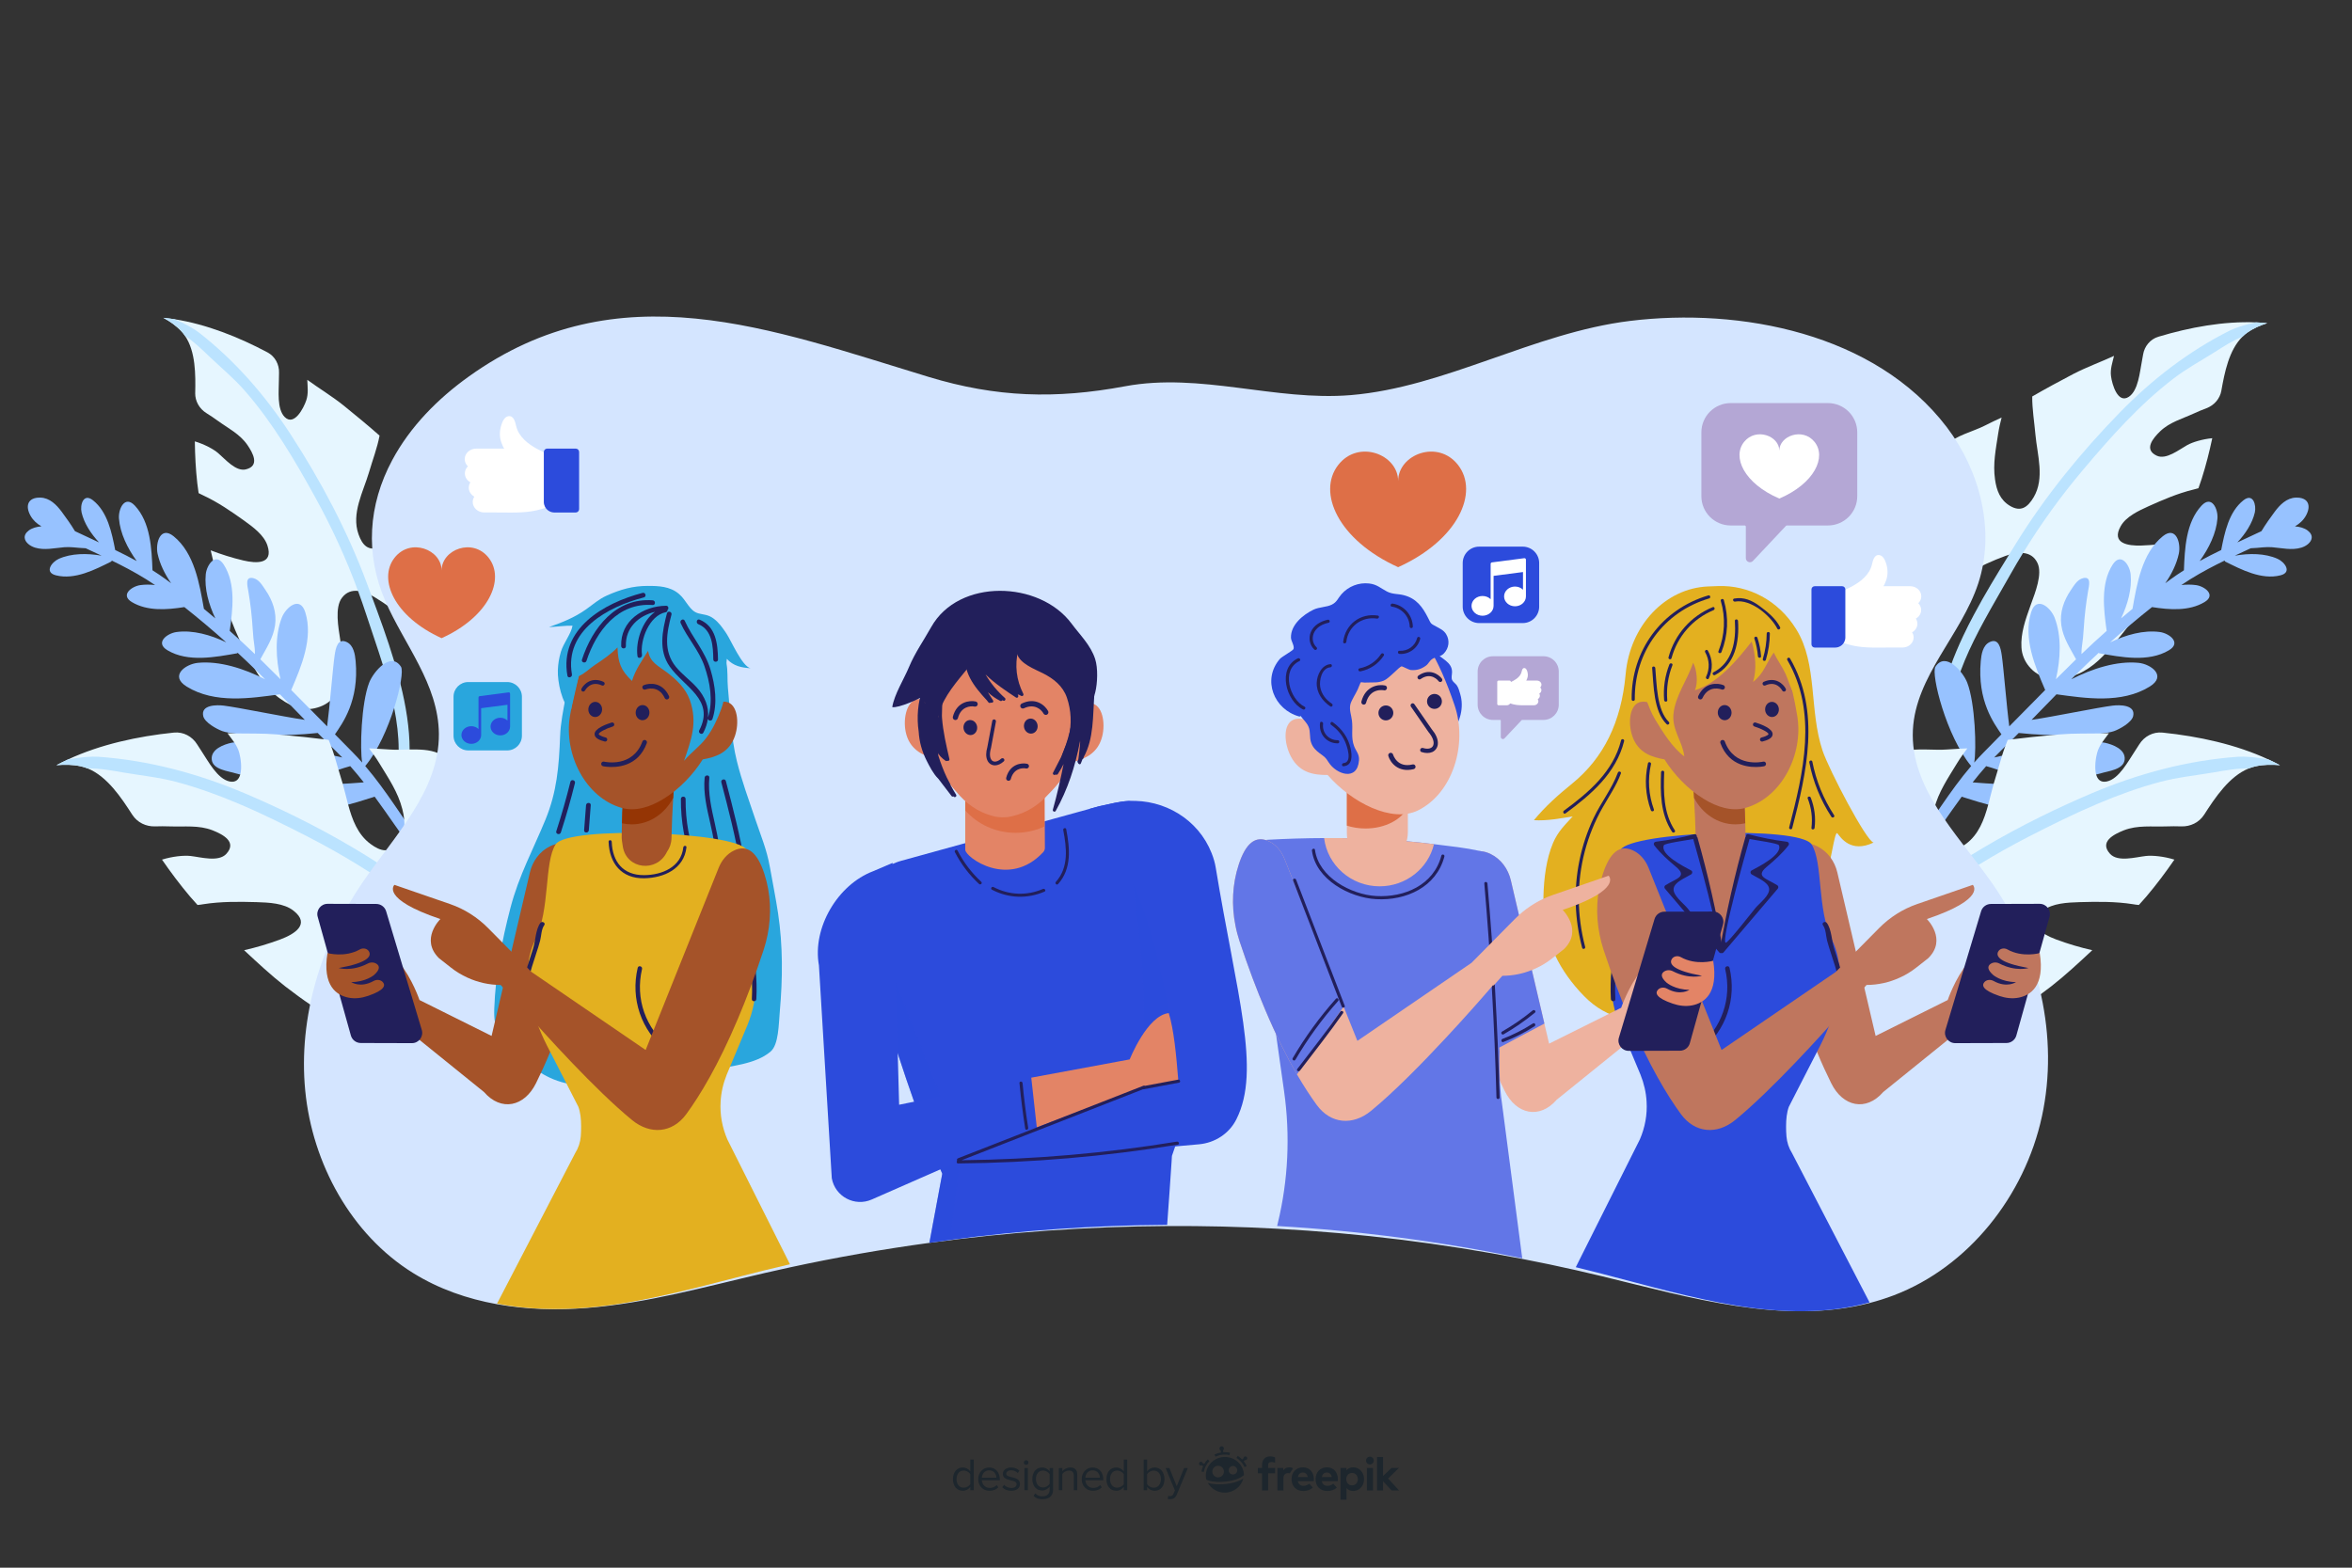 <?xml version="1.0" encoding="utf-8"?>
<!-- Generator: Adobe Illustrator 27.5.0, SVG Export Plug-In . SVG Version: 6.00 Build 0)  -->
<svg version="1.1" xmlns="http://www.w3.org/2000/svg" xmlns:xlink="http://www.w3.org/1999/xlink" x="0px" y="0px"
	 viewBox="0 0 750 500" style="enable-background:new 0 0 750 500;" xml:space="preserve">
<rect x="0" y="0" width="750" height="500" fill="#333333" stroke="none"/>
<g id="BACKGROUND">
	<g>
		<g>
			<g>
				<g>
					<g>
						<path style="fill:#E6F6FF;" d="M612.816,170.761c-0.266,4.366-0.505,8.983,0.308,13.29c0.219,1.035,0.406,4.311,1.402,4.953
							c0.999,0.671,3.239-1.281,4.292-1.874c2.892-1.624,6-2.77,8.906-4.419c3.669-2.064,7.755-3.95,11.704-5.382
							c0.387-0.14,0.792-0.277,1.202-0.393c1.465-0.435,3.029-0.7,4.465-0.564c1.9,0.18,3.604,1.058,4.613,3.195
							c1.675,3.487-0.794,9.577-1.999,12.924c-0.102,0.272-0.194,0.547-0.297,0.828c-1.517,4.249-3.11,8.69-2.813,13.216
							c0.132,2.226,1.006,4.336,2.416,6.024c0.765,0.946,1.69,1.753,2.751,2.399c1.019,0.619,2.008,1.061,2.972,1.338
							c2.193,0.654,4.315,0.52,6.505-0.092c1.149-0.319,2.315-0.766,3.526-1.299c0.579-0.253,1.135-0.529,1.677-0.836
							c2.28-1.255,4.273-2.916,6.097-4.772c0.646-0.636,1.259-1.298,1.858-1.981c1.359-1.514,2.64-3.109,3.921-4.658
							c0.96-1.168,1.903-2.397,2.827-3.667c1.323-1.804,2.585-3.687,3.797-5.598c1.371-2.144,2.665-4.322,3.871-6.443
							c1.99-3.541,3.779-7.311,5.502-11.075c0.464-1.003,0.921-2.017,1.376-3.021c-3.548,0.606-7.122,1.008-10.83,1.137
							c-4.289,0.156-9.714-0.67-6.629-6.155c1.719-3.085,5.681-4.911,8.849-6.357c4.615-2.074,9.368-4.129,14.288-5.321
							c0.563-0.124,1.12-0.268,1.665-0.443c0.361-1.005,0.714-2.02,1.04-3.041c1.365-4.289,2.449-8.595,3.367-12.916
							c-3.129,0.302-6.272,1.243-7.993,2.203c-2.601,1.446-6.71,4.772-9.701,3.383c-4.26-1.982-1.174-5.578,1.044-7.752
							c3.063-2.959,7.047-3.997,10.81-5.73c1.331-0.613,2.64-1.164,3.965-1.656c2.469-0.924,4.313-3.021,4.781-5.61v-0.047
							c1-5.636,2.408-12.938,6.725-17.167c0.461-0.465,0.971-0.893,1.51-1.276c2.011-1.422,4.122-2.304,6.392-3.032
							c-1.186-0.114-2.387-0.202-3.594-0.254c-10.348-0.428-21.234,1.605-31.056,4.558c-0.031,0.013-0.071,0.024-0.111,0.035
							c-2.564,0.783-4.398,3.023-4.83,5.666c-0.125,0.768-0.251,1.546-0.418,2.334c-0.655,3.288-1.107,9.108-4.116,11.134
							c-3.538,2.354-5.36-3.948-5.696-6.574c-0.298-2.25,0.449-4.339,0.959-6.475c-4.306,1.993-8.729,3.577-12.982,5.779
							c-4.386,2.299-8.819,4.692-13.099,7.172c-0.039,4.034,0.671,8.15,1.015,12.109c0.588,6.528,3.041,13.976-0.581,20.072
							c-1.915,3.216-4.106,4.734-7.502,2.726c-3.176-1.879-4.295-4.935-4.791-8.414c-0.736-5.075,0.258-9.683,1.004-14.662
							c0.262-1.742,0.657-3.438,1.095-5.117c-1.796,0.813-3.575,1.686-5.348,2.579c-3.939,2-9.22,3.101-12.372,6.269
							c-2.265,2.268-3.658,6.371-4.662,9.372C613.727,157.799,613.238,164.046,612.816,170.761z"/>
					</g>
					<g>
						<path style="fill:#BBE3FF;" d="M619.072,222.768l-0.009,0.045c-0.429,2.152,2.844,2.738,3.409,0.708
							c0.02-0.053,0.029-0.098,0.04-0.153c0.856-4.249,2.255-8.474,3.982-12.643c1.8-4.343,3.964-8.615,6.241-12.797
							c2.759-5.078,5.695-10.007,8.347-14.738c1.299-2.3,2.63-4.575,4.012-6.82c5.703-9.335,12.103-18.191,19.183-26.572
							c8.753-10.38,17.965-20.743,28.767-29.034c4.125-3.172,8.684-5.625,13.069-8.396c2.895-1.831,5.765-3.723,8.962-4.984
							c0.461-0.465,0.971-0.893,1.51-1.276c2.011-1.422,4.122-2.304,6.392-3.032c-1.186-0.114-2.387-0.202-3.594-0.254
							c-3.557,0.698-6.823,1.832-8.419,2.638c-13.103,6.576-24.806,15.651-35.01,26.11c-12.45,12.778-23.854,26.746-33.219,41.951
							c-0.687,1.128-1.395,2.262-2.106,3.414c-3.751,6.079-7.711,12.542-11.251,19.22c-1.17,2.174-2.28,4.38-3.326,6.598
							C622.938,209.337,620.418,216.058,619.072,222.768z"/>
					</g>
				</g>
				<path style="fill:#97C2FF;" d="M617.161,212.659c3.253-5.014,8.793,1.625,10.121,5.003c2.581,6.581,3.012,21.462,2.248,25.547
					c0.957-1.09,1.95-2.153,2.98-3.198c1.906-1.928,3.809-3.863,5.704-5.802c-2.355-3.481-7.745-10.638-6.591-23.379
					c0.195-2.138,0.645-4.966,2.782-6.021c2.972-1.464,3.582,1.977,3.909,4.165c0.558,3.744,1.589,16.695,2.402,22.691
					c3.811-3.87,7.618-7.749,11.444-11.599c-3.214-7.466-7.067-16.551-4.479-24.791c1.696-5.393,6.219-1.556,7.493,1.74
					c2.281,5.905,1.892,13.167,0.411,19.617c1.81-1.806,3.624-3.603,5.443-5.391c0.328-0.324,0.655-0.641,0.983-0.965
					c-1.896-3.531-4.095-6.73-4.697-10.836c-0.591-4.052,0.773-7.946,3.047-11.252c1.009-1.458,2.023-3.365,3.928-3.804
					c2.666-0.618,1.855,2.406,1.538,4.223c-0.666,3.869-1.123,7.856-1.364,11.759c-0.126,2.153-0.318,4.169-0.636,6.239
					c-0.083,0.533-0.084,1.266-0.089,2.013c2.617-2.515,5.299-4.986,8.029-7.399c-0.94-6.807-2.02-15.045,1.927-21.167
					c2.599-4.009,5.42,0.129,5.721,3.108c0.462,4.614-0.939,9.607-3.051,14.069c1.205-1.025,2.424-2.046,3.645-3.051
					c1.4-7.928,3.004-17.774,9.653-23.143c4.226-3.418,5.837,2.172,5.119,5.545c-0.713,3.31-2.29,6.504-4.33,9.442
					c0.572-0.428,1.151-0.854,1.727-1.273c1.383-1.012,2.795-1.957,4.223-2.86c0.267-6.88,0.615-15.245,5.605-20.605
					c3.258-3.501,5.315,1.076,5.09,4.062c-0.359,4.73-2.72,9.519-5.668,13.599c2.255-1.243,4.549-2.4,6.867-3.521
					c1.075-5.519,2.422-12.185,7.104-15.872c3.08-2.418,4.165,1.538,3.609,3.924c-0.812,3.46-2.978,6.75-5.563,9.529
					c2.557-1.19,5.118-2.364,7.671-3.585c1.31-2.176,2.87-4.359,4.257-6.226c1.647-2.206,3.817-4.413,6.781-4.485
					c3.903-0.1,4.962,2.547,3.126,5.804c-0.836,1.484-2.054,2.549-3.47,3.369c1.534,0.111,2.99,0.531,4.018,1.294
					c1.037,0.781,1.409,1.618,1.317,2.41c-0.138,1.343-1.59,2.551-3.29,3.077c-3.005,0.931-6.299,0.121-9.349-0.131
					c-0.949-0.077-1.905-0.04-2.867,0.038c-1.318,0.103-2.642,0.269-3.935,0.293c-1.688,0.784-3.375,1.569-5.059,2.361
					c-0.002,0.001-0.004,0.002-0.006,0.003c4.542-0.792,9.624-0.802,13.649,1.016c2.233,1.008,4.713,4.282,0.92,5.249
					c-6.087,1.551-12.539-1.85-17.718-4.418l-0.088-0.295c-0.764,0.373-1.53,0.753-2.299,1.139
					c-0.043,0.022-0.085,0.038-0.119,0.056c-3.898,1.976-7.717,4.115-11.388,6.613c-0.003,0.003-0.007,0.005-0.01,0.008
					c1.583-0.178,3.153-0.19,4.671,0.019c2.762,0.38,6.524,3.152,2.696,5.43c-4.919,2.928-11.117,2.464-16.72,1.582
					c-4.553,3.608-9.016,7.368-13.344,11.25c4.935-2.372,10.672-4.01,15.842-3.298c2.961,0.407,6.995,3.38,2.891,5.822
					c-6.584,3.919-15.307,2.172-22.255,0.959l-0.109-0.167c0,0,0,0,0,0c-2.006,1.852-3.979,3.736-5.921,5.638
					c-0.953,0.938-1.905,1.877-2.844,2.82c-0.002,0.002-0.004,0.005-0.007,0.007c6.74-3.43,14.528-5.926,21.428-5.248
					c3.939,0.387,9.177,4.126,3.562,7.586c-8.978,5.533-20.499,3.702-29.711,2.453c-0.002,0.002-0.004,0.004-0.005,0.005
					c-2.655,2.705-5.288,5.432-7.932,8.147c6.938-1.016,21.177-3.972,25.852-4.546c2.188-0.267,7.382-0.316,6.54,3.346
					c-0.468,2.029-4.247,4.125-6.104,4.789c-4.139,1.484-19.919,1.76-30.391,0.591c-0.002,0.002-0.003,0.003-0.005,0.005
					c-1.889,1.918-3.796,3.824-5.73,5.699c-0.714,0.694-1.411,1.4-2.094,2.111c10.134-2.402,30.222-5.765,35.265-4.701
					c2.565,0.541,6.62,2.079,6.355,5.302c-0.275,3.337-5.298,3.701-7.805,4.511c-5.776,1.868-24.846,0.76-28.34,0.048
					c-2.708-0.551-5.402-1.71-8.032-2.396c-0.025,0.032-0.054,0.063-0.078,0.096c-1.473,1.659-2.877,3.354-4.231,5.073
					c0.162,0.015,0.331,0.033,0.5,0.05c8.501,0.74,26.648,1.204,32.452,1.84c2.694,0.299,8.923,1.695,6.889,5.848
					c-1.129,2.291-6.246,3.74-8.657,4.011c-5.006,0.577-21.855-2.96-34.002-6.96c-0.224-0.072-0.44-0.147-0.656-0.223
					c-4.219,5.744-8.146,11.69-12.547,17.595c-1.325,1.786-4.226-0.119-2.893-1.909c6.355-8.528,11.593-17.449,18.444-25.456
					C620.604,234.774,615.69,214.928,617.161,212.659z"/>
				<g>
					<g>
						<path style="fill:#E6F6FF;" d="M579.129,285.78c0.741,1.111,3.871,0.065,5.204-0.093c3.658-0.426,7.343-0.268,11.019-0.722
							c4.639-0.546,9.63-0.732,14.297-0.509c0.463,0.018,0.935,0.056,1.407,0.111c1.685,0.176,3.398,0.565,4.815,1.324
							c1.87,1,3.232,2.63,3.361,5.25c0.222,4.287-4.917,9.473-7.575,12.39c-3.565,3.936-7.454,7.992-9.195,13.066
							c-1.269,3.63-0.593,7.686,1.695,10.844c3.445,4.741,7.815,5.612,13.353,5.5c6.945-0.12,13.149-3.593,19.131-6.76
							c5.991-3.176,12.094-7.454,17.464-11.612c4.51-3.519,8.834-7.556,13.075-11.51c-3.889-0.889-7.732-2.009-11.584-3.454
							c-4.463-1.676-9.667-4.843-4.167-9.149c3.084-2.435,7.917-2.602,11.788-2.732c5.621-0.157,11.371-0.222,16.918,0.657
							c0.63,0.111,1.269,0.204,1.898,0.25c0.806-0.87,1.593-1.759,2.371-2.667c3.232-3.815,6.176-7.76,8.964-11.797
							c-3.334-1.037-6.954-1.408-9.13-1.158c-3.278,0.37-8.917,2.019-11.39-0.685c-3.519-3.852,1.185-6.223,4.389-7.501
							c4.398-1.722,8.927-1.083,13.529-1.25c1.621-0.055,3.204-0.065,4.769-0.009c2.926,0.111,5.713-1.241,7.297-3.704l0.028-0.037
							c3.435-5.352,8.001-12.251,14.233-14.742c0.676-0.269,1.371-0.491,2.084-0.648c2.676-0.602,5.213-0.602,7.852-0.38
							c-1.176-0.63-2.38-1.232-3.602-1.796c-0.009,0-0.009,0-0.009,0c-10.418-4.862-22.428-7.427-33.744-8.594
							c-0.046,0-0.083-0.009-0.13-0.009c-2.963-0.305-5.806,1.213-7.371,3.741c-0.454,0.732-0.926,1.472-1.426,2.213
							c-2.083,3.093-5.028,8.862-8.982,9.649c-1.935,0.38-2.917-0.667-3.343-2.222c-0.602-2.158-0.139-5.297,0.315-6.954
							c0.333-1.222,0.917-2.296,1.602-3.315c0.676-0.991,1.445-1.935,2.148-2.908c-0.657,0.028-1.306,0.046-1.963,0.055h-0.009
							c-4.593,0.092-9.167-0.065-13.807,0.324c-0.787,0.065-1.574,0.139-2.371,0.213c-4.204,0.38-8.445,0.815-12.622,1.343
							c-0.5,0.056-1,0.12-1.491,0.185c-0.296,0.695-0.574,1.398-0.824,2.111c-0.361,0.963-0.685,1.945-0.991,2.926
							c-0.472,1.5-0.898,3.01-1.333,4.51c-0.324,1.121-0.648,2.223-0.991,3.306c-0.12,0.38-0.241,0.778-0.352,1.167
							c-0.611,2.139-1.12,4.408-1.732,6.658c-1.306,4.797-3.028,9.473-7.102,12.501c-3.334,2.472-6.223,3.093-8.843-0.426
							c-0.546-0.732-0.972-1.481-1.278-2.25c-0.676-1.685-0.815-3.445-0.63-5.25c0.102-1.037,0.306-2.093,0.583-3.167
							c1.417-5.51,4.408-9.816,7.306-14.594c0.593-0.982,1.222-1.926,1.88-2.843c0.463-0.658,0.945-1.296,1.426-1.936
							c-0.833,0.028-1.667,0.065-2.509,0.111c-1.352,0.065-2.713,0.148-4.075,0.25c-0.926,0.065-1.889,0.083-2.871,0.074
							c-1.139-0.009-2.306-0.046-3.482-0.074c-3.139-0.056-6.306,0.009-9.01,1.13c-3.296,1.361-6.473,4.973-8.788,7.612
							c-4.954,5.658-8.13,11.844-11.427,18.548c-2.148,4.371-4.362,8.991-5.371,13.751
							C579.592,281.252,578.398,284.687,579.129,285.78z"/>
					</g>
					<g>
						<path style="fill:#BBE3FF;" d="M572.629,324.413c8.908-13.233,23.798-23.539,36.216-33.234
							c2.315-1.806,4.658-3.565,7.028-5.288c9.834-7.13,20.178-13.473,31.012-19.039c3.658-1.88,7.352-3.741,11.084-5.538
							c3.704-1.787,7.454-3.5,11.242-5.093c6.39-2.695,12.909-5.056,19.576-6.834c5.584-1.482,11.307-2.046,16.992-3.019
							c3.75-0.639,7.501-1.343,11.316-1.287c0.676-0.269,1.371-0.491,2.084-0.648c2.676-0.602,5.213-0.602,7.852-0.38
							c-1.176-0.63-2.38-1.232-3.602-1.796c-0.009,0-0.009,0-0.009,0c-3.936-0.806-7.751-1.037-9.723-0.898
							c-16.029,1.13-31.706,5.334-46.458,11.557c-0.195,0.083-0.398,0.167-0.593,0.25c-5.343,2.278-10.64,4.704-15.853,7.279
							c-12.584,6.214-24.743,13.334-36.123,21.52c-1.185,0.852-2.389,1.722-3.612,2.602c-14.825,10.64-31.678,22.891-41.726,37.809
							C567.934,324.45,571.24,326.487,572.629,324.413z"/>
					</g>
				</g>
			</g>
		</g>
	</g>
	<g>
		<g>
			<g>
				<g>
					<g>
						<path style="fill:#E6F6FF;" d="M146.915,189.271c-0.593,4.334-1.259,8.908-2.898,12.973c-0.417,0.972-1.241,4.148-2.343,4.584
							c-1.111,0.463-2.926-1.889-3.843-2.676c-2.519-2.158-5.343-3.889-7.871-6.075c-3.195-2.741-6.834-5.389-10.427-7.565
							c-0.352-0.213-0.722-0.426-1.102-0.62c-1.352-0.713-2.834-1.278-4.269-1.426c-1.898-0.195-3.741,0.333-5.148,2.232
							c-2.324,3.093-1.093,9.547-0.565,13.066c0.046,0.287,0.083,0.574,0.13,0.87c0.658,4.463,1.352,9.13,0.176,13.51
							c-0.565,2.158-1.833,4.056-3.547,5.436c-0.935,0.778-2,1.389-3.167,1.815c-1.121,0.408-2.176,0.648-3.176,0.732
							c-2.278,0.213-4.334-0.334-6.362-1.361c-1.065-0.537-2.121-1.204-3.204-1.963c-0.519-0.361-1.009-0.741-1.482-1.148
							c-1.991-1.676-3.621-3.695-5.047-5.871c-0.509-0.75-0.982-1.519-1.435-2.306c-1.037-1.75-1.982-3.565-2.935-5.334
							c-0.713-1.333-1.398-2.722-2.056-4.148c-0.945-2.028-1.815-4.121-2.63-6.232c-0.926-2.371-1.769-4.76-2.537-7.075
							c-1.259-3.862-2.278-7.908-3.232-11.936c-0.259-1.074-0.509-2.158-0.759-3.232c3.361,1.287,6.788,2.38,10.399,3.232
							c4.176,0.991,9.658,1.241,7.704-4.741c-1.083-3.361-4.611-5.926-7.436-7.964c-4.121-2.936-8.38-5.88-12.973-8.01
							c-0.528-0.232-1.046-0.482-1.546-0.759c-0.157-1.056-0.306-2.121-0.426-3.185c-0.5-4.473-0.722-8.908-0.778-13.325
							c3.01,0.908,5.908,2.445,7.408,3.723c2.269,1.926,5.649,5.991,8.853,5.214c4.565-1.111,2.241-5.241,0.491-7.806
							c-2.426-3.5-6.13-5.297-9.482-7.732c-1.185-0.861-2.361-1.657-3.565-2.398c-2.241-1.389-3.639-3.806-3.593-6.436l0.009-0.046
							c0.12-5.723,0.167-13.159-3.241-18.15c-0.361-0.546-0.778-1.065-1.231-1.546c-1.695-1.787-3.593-3.065-5.677-4.223
							c1.185,0.12,2.38,0.268,3.575,0.454c10.232,1.602,20.511,5.723,29.567,10.538c0.028,0.019,0.065,0.037,0.102,0.055
							c2.361,1.269,3.723,3.825,3.63,6.501c-0.028,0.778-0.056,1.565-0.046,2.371c0,3.352-0.694,9.149,1.861,11.723
							c3.01,3,6.028-2.824,6.871-5.334c0.732-2.148,0.407-4.343,0.324-6.538c3.834,2.796,7.862,5.213,11.603,8.204
							c3.852,3.111,7.732,6.325,11.446,9.593c-0.75,3.963-2.25,7.862-3.361,11.677c-1.852,6.288-5.714,13.113-3.352,19.798
							c1.25,3.528,3.102,5.445,6.825,4.139c3.482-1.223,5.176-4,6.343-7.316c1.713-4.834,1.639-9.547,1.88-14.575
							c0.083-1.759,0.028-3.5-0.074-5.232c1.602,1.148,3.176,2.352,4.741,3.575c3.473,2.732,8.436,4.843,10.908,8.565
							c1.778,2.667,2.343,6.964,2.741,10.103C148.554,176.381,147.814,182.604,146.915,189.271z"/>
					</g>
					<g>
						<path style="fill:#BBE3FF;" d="M130.618,239.053v0.046c0,2.195-3.324,2.13-3.482,0.028c-0.009-0.056-0.009-0.102-0.009-0.158
							c-0.009-4.334-0.556-8.751-1.435-13.177c-0.917-4.611-2.204-9.223-3.621-13.769c-1.713-5.519-3.63-10.927-5.306-16.085
							c-0.824-2.51-1.685-5.001-2.602-7.473c-3.769-10.269-8.315-20.206-13.622-29.808c-6.556-11.89-13.566-23.854-22.539-34.096
							c-3.426-3.917-7.417-7.213-11.177-10.788c-2.482-2.361-4.926-4.778-7.816-6.639c-0.361-0.546-0.778-1.065-1.231-1.546
							c-1.695-1.787-3.593-3.065-5.677-4.223c1.185,0.12,2.38,0.268,3.575,0.454c3.352,1.38,6.334,3.13,7.741,4.232
							c11.566,9.01,21.27,20.196,29.234,32.447c9.714,14.964,18.168,30.891,24.382,47.634c0.454,1.241,0.926,2.491,1.398,3.76
							c2.491,6.695,5.112,13.807,7.278,21.048c0.722,2.361,1.38,4.741,1.972,7.121C129.451,225.126,130.608,232.21,130.618,239.053z
							"/>
					</g>
				</g>
				<path style="fill:#97C2FF;" d="M127.867,212.659c-3.253-5.014-8.793,1.625-10.121,5.003c-2.581,6.581-3.012,21.462-2.248,25.547
					c-0.957-1.09-1.95-2.153-2.98-3.198c-1.906-1.928-3.809-3.863-5.704-5.802c2.355-3.481,7.745-10.638,6.591-23.379
					c-0.195-2.138-0.645-4.966-2.782-6.021c-2.972-1.464-3.583,1.977-3.909,4.165c-0.558,3.744-1.589,16.695-2.402,22.691
					c-3.811-3.87-7.618-7.749-11.444-11.599c3.214-7.466,7.067-16.551,4.479-24.791c-1.696-5.393-6.219-1.556-7.493,1.74
					c-2.281,5.905-1.892,13.167-0.411,19.617c-1.81-1.806-3.624-3.603-5.443-5.391c-0.329-0.324-0.655-0.641-0.983-0.965
					c1.896-3.531,4.095-6.73,4.697-10.836c0.59-4.052-0.773-7.946-3.047-11.252c-1.009-1.458-2.023-3.365-3.928-3.804
					c-2.666-0.618-1.855,2.406-1.538,4.223c0.666,3.869,1.123,7.856,1.364,11.759c0.127,2.153,0.318,4.169,0.636,6.239
					c0.083,0.533,0.084,1.266,0.089,2.013c-2.617-2.515-5.299-4.986-8.029-7.399c0.94-6.807,2.02-15.045-1.927-21.167
					c-2.599-4.009-5.42,0.129-5.721,3.108c-0.462,4.614,0.939,9.607,3.051,14.069c-1.205-1.025-2.424-2.046-3.645-3.051
					c-1.4-7.928-3.004-17.774-9.653-23.143c-4.226-3.418-5.837,2.172-5.119,5.545c0.713,3.31,2.29,6.504,4.329,9.442
					c-0.572-0.428-1.151-0.854-1.727-1.273c-1.383-1.012-2.795-1.957-4.223-2.86c-0.267-6.88-0.615-15.245-5.605-20.605
					c-3.258-3.501-5.315,1.076-5.09,4.062c0.359,4.73,2.72,9.519,5.668,13.599c-2.255-1.243-4.549-2.4-6.867-3.521
					c-1.075-5.519-2.422-12.185-7.104-15.872c-3.08-2.418-4.165,1.538-3.609,3.924c0.812,3.46,2.978,6.75,5.563,9.529
					c-2.558-1.19-5.118-2.364-7.671-3.585c-1.31-2.176-2.87-4.359-4.257-6.226c-1.647-2.206-3.817-4.413-6.781-4.485
					c-3.903-0.1-4.963,2.547-3.126,5.804c0.836,1.484,2.054,2.549,3.47,3.369c-1.534,0.111-2.99,0.531-4.018,1.294
					c-1.037,0.781-1.409,1.618-1.317,2.41c0.138,1.343,1.59,2.551,3.29,3.077c3.005,0.931,6.299,0.121,9.348-0.131
					c0.949-0.077,1.905-0.04,2.867,0.038c1.318,0.103,2.642,0.269,3.935,0.293c1.688,0.784,3.375,1.569,5.059,2.361
					c0.002,0.001,0.004,0.002,0.006,0.003c-4.542-0.792-9.624-0.802-13.649,1.016c-2.233,1.008-4.713,4.282-0.92,5.249
					c6.087,1.551,12.538-1.85,17.718-4.418l0.088-0.295c0.764,0.373,1.53,0.753,2.299,1.139c0.043,0.022,0.084,0.038,0.119,0.056
					c3.898,1.976,7.716,4.115,11.388,6.613c0.004,0.003,0.007,0.005,0.01,0.008c-1.583-0.178-3.153-0.19-4.671,0.019
					c-2.762,0.38-6.524,3.152-2.696,5.43c4.919,2.928,11.117,2.464,16.72,1.582c4.553,3.608,9.016,7.368,13.344,11.25
					c-4.935-2.372-10.672-4.01-15.842-3.298c-2.961,0.407-6.995,3.38-2.891,5.822c6.584,3.919,15.307,2.172,22.255,0.959
					l0.109-0.167c0,0,0.001,0,0.001,0c2.006,1.852,3.979,3.736,5.921,5.638c0.953,0.938,1.905,1.877,2.844,2.82
					c0.002,0.002,0.005,0.005,0.007,0.007c-6.74-3.43-14.528-5.926-21.428-5.248c-3.939,0.387-9.177,4.126-3.562,7.586
					c8.978,5.533,20.499,3.702,29.711,2.453c0.002,0.002,0.004,0.004,0.005,0.005c2.655,2.705,5.288,5.432,7.933,8.147
					c-6.938-1.016-21.177-3.972-25.852-4.546c-2.188-0.267-7.382-0.316-6.54,3.346c0.468,2.029,4.247,4.125,6.104,4.789
					c4.138,1.484,19.919,1.76,30.391,0.591c0.002,0.002,0.003,0.003,0.005,0.005c1.889,1.918,3.796,3.824,5.73,5.699
					c0.714,0.694,1.411,1.4,2.094,2.111c-10.134-2.402-30.222-5.765-35.265-4.701c-2.565,0.541-6.62,2.079-6.355,5.302
					c0.275,3.337,5.298,3.701,7.805,4.511c5.776,1.868,24.846,0.76,28.34,0.048c2.708-0.551,5.402-1.71,8.032-2.396
					c0.025,0.032,0.054,0.063,0.078,0.096c1.473,1.659,2.877,3.354,4.23,5.073c-0.162,0.015-0.331,0.033-0.5,0.05
					c-8.501,0.74-26.648,1.204-32.452,1.84c-2.694,0.299-8.923,1.695-6.889,5.848c1.129,2.291,6.246,3.74,8.657,4.011
					c5.006,0.577,21.855-2.96,34.002-6.96c0.224-0.072,0.44-0.147,0.655-0.223c4.219,5.744,8.146,11.69,12.547,17.595
					c1.325,1.786,4.226-0.119,2.893-1.909c-6.355-8.528-11.593-17.449-18.443-25.456
					C124.424,234.774,129.338,214.928,127.867,212.659z"/>
				<g>
					<g>
						<path style="fill:#E6F6FF;" d="M165.898,285.78c-0.741,1.111-3.871,0.065-5.204-0.093c-3.658-0.426-7.343-0.268-11.02-0.722
							c-4.639-0.546-9.63-0.732-14.298-0.509c-0.463,0.018-0.935,0.056-1.408,0.111c-1.685,0.176-3.398,0.565-4.815,1.324
							c-1.871,1-3.232,2.63-3.361,5.25c-0.222,4.287,4.917,9.473,7.575,12.39c3.565,3.936,7.454,7.992,9.195,13.066
							c1.269,3.63,0.593,7.686-1.695,10.844c-3.445,4.741-7.815,5.612-13.353,5.5c-6.945-0.12-13.149-3.593-19.131-6.76
							c-5.991-3.176-12.094-7.454-17.464-11.612c-4.51-3.519-8.834-7.556-13.075-11.51c3.889-0.889,7.732-2.009,11.584-3.454
							c4.463-1.676,9.668-4.843,4.167-9.149c-3.084-2.435-7.917-2.602-11.788-2.732c-5.621-0.157-11.371-0.222-16.918,0.657
							c-0.63,0.111-1.269,0.204-1.898,0.25c-0.806-0.87-1.593-1.759-2.37-2.667c-3.232-3.815-6.176-7.76-8.964-11.797
							c3.334-1.037,6.954-1.408,9.13-1.158c3.278,0.37,8.917,2.019,11.39-0.685c3.519-3.852-1.185-6.223-4.389-7.501
							c-4.399-1.722-8.927-1.083-13.529-1.25c-1.621-0.055-3.204-0.065-4.769-0.009c-2.926,0.111-5.713-1.241-7.297-3.704
							l-0.028-0.037c-3.436-5.352-8.001-12.251-14.233-14.742c-0.676-0.269-1.371-0.491-2.084-0.648
							c-2.676-0.602-5.213-0.602-7.852-0.38c1.176-0.63,2.38-1.232,3.602-1.796c0.009,0,0.009,0,0.009,0
							c10.417-4.862,22.428-7.427,33.744-8.594c0.046,0,0.083-0.009,0.13-0.009c2.963-0.305,5.806,1.213,7.371,3.741
							c0.454,0.732,0.926,1.472,1.426,2.213c2.084,3.093,5.028,8.862,8.982,9.649c1.935,0.38,2.917-0.667,3.343-2.222
							c0.602-2.158,0.139-5.297-0.315-6.954c-0.333-1.222-0.917-2.296-1.602-3.315c-0.676-0.991-1.445-1.935-2.148-2.908
							c0.657,0.028,1.306,0.046,1.963,0.055h0.009c4.593,0.092,9.167-0.065,13.807,0.324c0.787,0.065,1.574,0.139,2.371,0.213
							c4.204,0.38,8.445,0.815,12.621,1.343c0.5,0.056,1,0.12,1.491,0.185c0.296,0.695,0.574,1.398,0.824,2.111
							c0.361,0.963,0.685,1.945,0.991,2.926c0.472,1.5,0.898,3.01,1.333,4.51c0.324,1.121,0.648,2.223,0.991,3.306
							c0.12,0.38,0.241,0.778,0.352,1.167c0.611,2.139,1.12,4.408,1.732,6.658c1.306,4.797,3.028,9.473,7.102,12.501
							c3.334,2.472,6.223,3.093,8.843-0.426c0.546-0.732,0.972-1.481,1.278-2.25c0.676-1.685,0.815-3.445,0.63-5.25
							c-0.102-1.037-0.306-2.093-0.583-3.167c-1.417-5.51-4.408-9.816-7.306-14.594c-0.593-0.982-1.222-1.926-1.88-2.843
							c-0.463-0.658-0.945-1.296-1.426-1.936c0.834,0.028,1.667,0.065,2.509,0.111c1.352,0.065,2.713,0.148,4.075,0.25
							c0.926,0.065,1.889,0.083,2.871,0.074c1.139-0.009,2.306-0.046,3.482-0.074c3.139-0.056,6.306,0.009,9.01,1.13
							c3.297,1.361,6.473,4.973,8.788,7.612c4.954,5.658,8.13,11.844,11.427,18.548c2.148,4.371,4.361,8.991,5.371,13.751
							C165.436,281.252,166.63,284.687,165.898,285.78z"/>
					</g>
					<g>
						<path style="fill:#BBE3FF;" d="M172.399,324.413c-8.908-13.233-23.798-23.539-36.216-33.234
							c-2.315-1.806-4.658-3.565-7.028-5.288c-9.834-7.13-20.178-13.473-31.012-19.039c-3.658-1.88-7.352-3.741-11.084-5.538
							c-3.704-1.787-7.454-3.5-11.242-5.093c-6.389-2.695-12.908-5.056-19.576-6.834c-5.584-1.482-11.306-2.046-16.992-3.019
							c-3.75-0.639-7.501-1.343-11.316-1.287c-0.676-0.269-1.371-0.491-2.084-0.648c-2.676-0.602-5.213-0.602-7.852-0.38
							c1.176-0.63,2.38-1.232,3.602-1.796c0.009,0,0.009,0,0.009,0c3.935-0.806,7.751-1.037,9.723-0.898
							c16.029,1.13,31.707,5.334,46.458,11.557c0.194,0.083,0.398,0.167,0.593,0.25c5.343,2.278,10.64,4.704,15.853,7.279
							c12.584,6.214,24.743,13.334,36.123,21.52c1.185,0.852,2.389,1.722,3.611,2.602c14.825,10.64,31.679,22.891,41.726,37.809
							C177.094,324.45,173.788,326.487,172.399,324.413z"/>
					</g>
				</g>
			</g>
		</g>
	</g>
	<g>
		<g>
			<path style="fill:#D4E5FF;" d="M651.12,356.091c-5.5,25.37-23.45,47.996-47.27,57.053c-2.54,0.962-5.11,1.774-7.69,2.437
				c-27.51,7.125-57.25-1.746-85.34-8.535c-2.78-0.672-5.56-1.317-8.34-1.952c-5.67-1.279-11.36-2.475-17.07-3.576
				c-25.81-4.996-51.94-8.208-78.17-9.627c-11.67-0.644-23.36-0.924-35.06-0.85c-25.35,0.14-50.69,1.933-75.82,5.36
				c-14.91,2.026-29.74,4.632-44.46,7.816c-2.72,0.588-5.44,1.195-8.15,1.821c-18.72,4.323-37.35,9.59-56.49,11.112
				c-9.56,0.766-19.34,0.523-28.78-1.186c-9.47-1.699-18.59-4.865-26.81-9.982c-19.61-12.195-32.08-34.792-34.34-58.155
				c-2.26-23.363,5.1-47.155,18.28-66.382c10.2-14.903,24.49-29.208,24.34-47.398c-0.13-15.902-11.11-28.517-17.11-42.43
				c-6.43-14.884-5.46-30.516,2.23-44.858c5.75-10.738,14.54-19.6,24.4-26.659c47.74-34.213,96.43-15.118,146.66,0.112
				c21.59,6.546,40.42,7.125,62.62,2.988c24.03-4.491,47.87,4.8,71.96,2.82c30.12-2.484,58.36-19.899,89.03-23.662
				c35.21-4.314,78.17,3.903,101.03,33.859c10.64,13.951,15.57,33.121,10.04,49.891c-5.39,16.36-19.97,29.46-20.83,46.707
				c-0.9,18.246,13.6,32.598,24.26,47.464c0.43,0.598,0.85,1.195,1.27,1.793C650.19,303.286,656.63,330.721,651.12,356.091z"/>
		</g>
	</g>
</g>
<g id="OBJECTS">
	<g>
		<g>
			<g>
				<path style="fill:#29A6DD;" d="M181.86,210.055c0.166,7.844-2.946,16.479-3.249,24.652c-0.368,9.912-1.051,17.833-4.626,26.587
					c-3.873,9.481-8.494,17.834-11.222,28.29c-2.719,10.419-4.743,20.998-5.153,32.069c-0.269,7.283,1.746,7.558,5.518,12.051
					c5.154,6.138,10.271,10.052,17.081,11.726c15.22,3.741,31.957-0.22,46.919-4.078c5.588-1.441,13.752-1.789,18.619-5.988
					c2.57-2.217,2.545-8.622,2.92-12.843c0.921-10.361,1-20.93-0.556-31.222c-0.751-4.966-1.768-9.957-2.624-14.8
					c-0.992-5.608-2.896-10.016-4.618-15.148c-2.059-6.136-4.3-12.174-5.906-18.624c-1.858-7.465-2.075-15.558-2.85-23.377
					c-0.252-2.547,0.05-5.561-0.501-7.905"/>
			</g>
			<g>
				<path style="fill:#221F5B;" d="M181.891,249.357c-1.314,5.304-2.813,10.552-4.499,15.751c-0.298,0.92,1.149,1.315,1.446,0.399
					c1.685-5.198,3.184-10.446,4.499-15.751C183.57,248.818,182.123,248.419,181.891,249.357z"/>
				<path style="fill:#221F5B;" d="M186.877,256.806c-0.205,2.664-0.41,5.327-0.615,7.991c-0.074,0.963,1.426,0.958,1.5,0
					c0.205-2.664,0.41-5.327,0.615-7.991C188.451,255.844,186.951,255.849,186.877,256.806z"/>
				<path style="fill:#221F5B;" d="M222.326,275.109c-2.519-6.547-3.755-13.283-3.702-20.303c0.007-0.965-1.493-0.966-1.5,0
					c-0.054,7.156,1.183,14.017,3.755,20.702C221.222,276.399,222.673,276.012,222.326,275.109z"/>
				<path style="fill:#221F5B;" d="M226.189,248.038c0.088-0.961-1.412-0.955-1.5,0c-0.903,9.838,4.572,18.979,3.173,28.803
					c-0.135,0.944,1.311,1.352,1.446,0.399C230.733,267.236,225.273,258.013,226.189,248.038z"/>
				<path style="fill:#221F5B;" d="M231.463,249.116c-0.246-0.933-1.693-0.537-1.447,0.399c4.576,17.381,9,34.965,7.61,53.086
					c-0.074,0.963,1.426,0.958,1.5,0C240.526,284.347,236.072,266.627,231.463,249.116z"/>
			</g>
		</g>
		<g>
			<path style="fill:#A55329;" d="M108.201,312.797c2.059,4.515,6.812,11.188,17.08,12.014l29.051,23.476
				c5.486,6.317,12.884,4.69,16.586-2.802c6.036-12.215,11.971-27.361,16.459-56.91c0.69-4.542,0.229-9.238-1.618-13.448
				c-2.49-5.678-5.967-7.372-10.401-5.197c-3.292,1.614-5.554,4.766-6.387,8.323l-12.213,52.149l-22.988-11.452
				c0,0-9.23-27.343-24.053-13.533C107.689,307.31,107.052,310.278,108.201,312.797z"/>
			<g>
				<path style="fill:#221F5B;" d="M104.477,288.265l15.513,0.043c1.448,0.004,2.722,0.951,3.137,2.332l11.373,37.859
					c0.631,2.1-0.953,4.211-3.155,4.205l-16.305-0.046c-1.471-0.004-2.76-0.982-3.154-2.392l-10.582-37.857
					C100.721,290.323,102.301,288.259,104.477,288.265z"/>
			</g>
			<path style="fill:#A55329;" d="M104.423,303.972c0,0,5.5,1.564,10.334-1.167c1.076-0.608,2.532-0.269,3.004,0.869
				c0.585,1.408-0.616,3.438-9.747,5.072c0,0,4.056,1.262,9.311-1.453c0.94-0.486,2.13-0.42,2.944,0.255
				c0.742,0.615,0.981,1.674-1.032,3.45c0,0-2.602,2.207-7.239,2.234c0,0,2.869,2.014,7.152-0.362
				c0.968-0.537,2.238-0.441,2.951,0.403c0.829,0.979,0.647,2.524-4.789,4.375c-1.981,0.675-4.111,0.948-6.166,0.546
				C107.402,317.462,102.727,314.509,104.423,303.972z"/>
		</g>
		<g>
			<path style="fill:#E3B020;" d="M231.94,363.415c-1.65-3.82-2.4-7.92-2.15-12.06c0.16-2.91,0.82-5.79,1.94-8.59l0.87-2.08
				l5.73-13.71c1.83-4.44,2.74-9.18,2.74-13.92c0-4.01-0.66-8.01-1.99-11.88c-2.04-5.88-2.79-12.13-2.2-18.31l1.19-11.86
				c-3.41-5.69-56.94-7.74-60.9-1.7c-3.71,5.91-1.66,20.67-6.51,30.52c-4.97,10.07-1.51,23.3,3.75,33.63l5.5,10.71l4.53,8.86
				c0.64,1.76,0.87,3.91,0.87,6.18c0,1.07-0.02,2.15-0.11,3.23c-0.16,1.9-0.76,3.73-1.79,5.35l-24.93,48.02
				c9.44,1.83,19.22,2.09,28.78,1.27c19.14-1.63,37.77-7.27,56.49-11.9c2.71-0.67,5.43-1.32,8.15-1.95L231.94,363.415z"/>
		</g>
		<path style="fill:#A55329;" d="M198.243,266.905c-0.02,0.608,0.118,1.72,0.371,3.187c1.24,7.196,10.792,8.264,14.007,1.707
			c0.033-0.067,0.064-0.122,0.094-0.166c0.86-1.233,1.376-2.694,1.404-4.27c0.086-4.155,0.315-9.085,0.544-12.896
			c0.028-0.602,0.086-1.175,0.114-1.691c0.201-2.321,0.43-3.955,0.659-4.356l-10.174,1.404l-6.161,0.831l-0.573,6.649
			c-0.057,0.401-0.115,2.579-0.201,5.273c-0.029,0.774-0.057,1.633-0.057,2.493C198.271,265.672,198.271,266.303,198.243,266.905z"
			/>
		<path style="fill:#953504;" d="M198.329,262.577c1.003,0.229,2.063,0.344,3.124,0.344c5.646,0,10.575-3.41,13.212-8.454
			c0.028-0.602,0.086-1.175,0.114-1.691c0.201-2.321,0.43-3.955,0.659-4.356l-10.174,1.404l-6.161,0.831l-0.573,6.649
			C198.472,257.705,198.415,259.883,198.329,262.577z"/>
		<g>
			<g>
				<g>
					<path style="fill:#A55329;" d="M181.735,228.421c-1.988,12.187,4.96,25.97,16.516,29.254c4.194,1.193,8.989-0.149,13.47-2.971
						c4.828-2.961,9.309-7.602,12.368-12.502c4.014-0.72,8.414-2.028,10.258-7.449c1.467-4.28,0.861-10.224-2.766-10.903
						c-1.071-0.205-2.346,0.046-3.645,0.649c-1.458-12.772-9.267-27.668-18.31-29.412c-2.803-0.547-5.541-0.694-8.158-0.172
						C192.927,196.533,185.579,204.871,181.735,228.421z"/>
					<g>
						<g>
							<g>
								<path style="fill:#221F5B;" d="M192.982,236.516c-0.054,0-0.11-0.007-0.165-0.02c-1.368-0.354-3.19-0.98-3.221-2.314
									c-0.041-1.854,3.787-3.227,5.433-3.731c0.35-0.102,0.715,0.089,0.824,0.437c0.106,0.347-0.089,0.715-0.437,0.822
									c-2.326,0.713-4.517,1.9-4.503,2.442c0,0.005,0.106,0.516,2.232,1.067c0.352,0.092,0.564,0.451,0.475,0.803
									C193.542,236.318,193.275,236.515,192.982,236.516z"/>
							</g>
						</g>
						<g>
							<g>
								<path style="fill:#221F5B;" d="M193.504,244.558c-0.742-0.073-1.198-0.173-1.218-0.179
									c-0.402-0.094-0.652-0.496-0.561-0.898c0.096-0.401,0.461-0.666,0.9-0.561c0.366,0.089,9.153,1.998,12.224-6.426
									c0.141-0.388,0.562-0.593,0.961-0.447c0.387,0.141,0.587,0.572,0.446,0.961
									C203.452,244.698,196.359,244.838,193.504,244.558z"/>
							</g>
						</g>
						<path style="fill:#221F5B;" d="M207.086,227.394c-0.063,1.333-1.094,2.367-2.306,2.31c-1.211-0.057-2.142-1.183-2.079-2.516
							c0.063-1.333,1.095-2.367,2.306-2.31C206.217,224.934,207.148,226.061,207.086,227.394z"/>
						<path style="fill:#221F5B;" d="M191.995,226.372c-0.062,1.333-1.095,2.367-2.305,2.31c-1.211-0.057-2.142-1.183-2.08-2.515
							c0.062-1.333,1.095-2.367,2.306-2.311C191.127,223.914,192.057,225.04,191.995,226.372z"/>
						<g>
							<g>
								<path style="fill:#221F5B;" d="M212.652,223.079c-0.282,0.001-0.556-0.161-0.682-0.436
									c-1.992-4.323-5.956-2.802-6.125-2.736c-0.383,0.152-0.816-0.035-0.974-0.418c-0.152-0.383,0.035-0.82,0.421-0.972
									c1.876-0.75,5.976-0.977,8.04,3.5c0.173,0.376,0.009,0.82-0.37,0.993C212.863,223.057,212.758,223.079,212.652,223.079z"/>
							</g>
						</g>
						<g>
							<g>
								<path style="fill:#221F5B;" d="M192.6,218.512c-0.179,0.155-0.442,0.203-0.673,0.098c-3.639-1.652-5.322,1.491-5.394,1.626
									c-0.16,0.307-0.537,0.426-0.847,0.268c-0.308-0.16-0.428-0.54-0.267-0.849c0.78-1.507,3.26-3.902,7.029-2.192
									c0.316,0.143,0.457,0.517,0.311,0.834C192.722,218.382,192.667,218.453,192.6,218.512z"/>
							</g>
						</g>
					</g>
				</g>
			</g>
		</g>
		<path style="fill:#221F5B;" d="M237.828,300.226c-0.238-0.892,1.144-1.272,1.382-0.381c1.651,6.179,2.308,12.405,1.971,18.795
			c-0.048,0.917-1.482,0.923-1.433,0C240.077,312.391,239.444,306.274,237.828,300.226z"/>
		<path style="fill:#221F5B;" d="M169.997,302.509c0.78-2.453,0.8-6.101,2.31-8.143c0.542-0.734,1.786-0.02,1.237,0.723
			c-0.939,1.27-0.919,3.389-1.303,4.883c-0.354,1.377-0.798,2.729-1.241,4.079c-0.955,2.906-1.923,5.776-2.517,8.783
			c-0.179,0.904-1.56,0.521-1.382-0.381C167.775,309.044,168.947,305.812,169.997,302.509z"/>
		<path style="fill:#221F5B;" d="M203.349,308.681c0.211-0.897,1.594-0.517,1.382,0.381c-2.227,9.445,1.134,18.953,8.705,24.986
			c0.721,0.575-0.299,1.582-1.013,1.013C204.46,328.716,201.016,318.573,203.349,308.681z"/>
		<path style="fill:#A55329;" d="M244.768,298.141c-0.317,1.626-0.748,3.238-1.264,4.835c-2.781,8.396-5.545,15.717-8.25,22.061
			c-6.268,14.823-12.066,24.371-16.418,30.315c-4.466,6.085-11.49,6.617-17.275,1.89c-11.657-9.54-27.626-27.198-34.951-35.538
			c-2.494-2.823-3.981-4.581-3.981-4.581c-0.057,0.042-0.114,0.099-0.171,0.141l-2.805-3.12c-3.681-0.01-7.29-0.813-10.611-2.35
			c-1.888-0.854-3.69-1.949-5.349-3.269l-3.702-2.911c-6.152-6.058,0.433-12.491,0.433-12.491
			c-19.284-6.505-14.652-10.906-14.652-10.906l17.764,6.133c4.544,1.569,8.701,4.198,12.145,7.688l13.819,13.974l36.388,24.875
			l6.614-16.52l10.608-26.469l6.07-15.149c0.945-2.332,2.571-4.35,4.777-5.433c4.498-2.223,7.617,0.757,9.773,7.356
			C245.786,284.958,246.065,291.679,244.768,298.141z"/>
		<path style="fill:#221F5B;" d="M217.892,270.255c-0.714,6.359-6.859,8.834-12.515,8.862c-6.737,0.034-10.09-4.3-10.311-10.656
			c-0.022-0.642-1.022-0.645-1,0c0.24,6.918,4.133,11.771,11.311,11.656c6.332-0.101,12.74-2.963,13.515-9.862
			C218.964,269.617,217.963,269.622,217.892,270.255z"/>
		<g>
			<g>
				<path style="fill:#29A6DD;" d="M231.562,201.939c-1.189-1.741-2.259-3.343-4.002-4.644c-1.766-1.318-3.213-1.22-4.878-1.676
					c-2.888-0.79-3.707-4.128-6.25-6.251c-2.826-2.359-6.403-2.504-9.894-2.498c-4.758,0.008-8.64,1.105-13.061,3.088
					c-2.476,1.11-4.316,2.767-6.522,4.338c-3.795,2.703-7.645,4.195-11.893,5.712c1.851-0.05,5.255-0.523,7.505-0.449
					c-0.503,2.742-2.878,5.495-3.722,8.349c-0.595,2.01-0.885,3.831-0.96,5.899c-0.127,3.513,1.211,10.568,4.159,12.789
					l2.519-10.958c1.912-0.816,3.511-2.487,5.13-3.55c2.34-1.536,5.304-3.592,7.212-5.599c0.188,4.863,0.995,7.201,4.613,10.685
					c1.212-3.824,3.096-6.264,5.148-9.599c0.543,3.715,3.33,4.826,6.035,6.897c3.051,2.334,5.97,5.097,7.268,8.795
					c2.55,7.263,0.454,12.665-1.841,19.394c2.2-2.663,4.996-4.533,7.12-7.367c2.04-2.722,3.526-5.901,4.698-9.066
					c1.967-5.308,1.253-10.62,1.809-16.099c2.131,2.288,4.616,2.821,7.585,2.996C236.64,212.598,233.129,204.235,231.562,201.939z"
					/>
			</g>
			<g>
				<path style="fill:#221F5B;" d="M212.411,193.198c-7.384,0.085-14.626,4.815-14.327,12.88c0.036,0.962,1.536,0.967,1.5,0
					c-0.22-5.921,4.118-9.721,9.303-10.946c-4.167,2.912-6.246,9.536-5.614,14.145c0.131,0.952,1.576,0.547,1.447-0.399
					c-0.664-4.839,2.346-12.581,7.598-13.625c0.407-0.081,0.553-0.395,0.526-0.711C213.331,194.162,213.195,193.189,212.411,193.198
					z"/>
				<path style="fill:#221F5B;" d="M226.57,213.601c-1.759-5.948-5.765-10.159-8.236-15.634c-0.396-0.879-1.689-0.117-1.295,0.757
					c2.183,4.838,5.786,8.566,7.585,13.72c1.795,5.144,2.84,11.123,1.138,16.397c0.313-3.412-0.958-6.654-3.556-9.561
					c-2.086-2.334-4.702-4.162-6.682-6.597c-4.091-5.033-2.922-10.907-1.406-16.663c0.246-0.934-1.2-1.333-1.446-0.399
					c-1.493,5.669-2.736,11.781,0.865,16.932c4.584,6.557,14.548,10.588,9.445,20.372c-0.446,0.855,0.848,1.614,1.295,0.757
					c0.784-1.504,1.25-2.99,1.435-4.447c0.095,0.666,1.218,0.86,1.478,0.066C228.849,224.227,228.059,218.637,226.57,213.601z"/>
				<path style="fill:#221F5B;" d="M223.082,197.63c-0.893-0.365-1.282,1.086-0.399,1.447c4.471,1.825,4.712,7.127,4.774,11.259
					c0.014,0.964,1.515,0.967,1.5,0C228.883,205.376,228.283,199.753,223.082,197.63z"/>
				<path style="fill:#221F5B;" d="M208.128,191.462c-11.745-0.885-19.239,8.757-22.556,18.914c-0.3,0.92,1.148,1.314,1.446,0.399
					c3.113-9.532,10.05-18.646,21.11-17.813C209.09,193.035,209.086,191.535,208.128,191.462z"/>
				<path style="fill:#221F5B;" d="M204.92,189.09c-12.389,3.223-26.593,11.422-23.989,26.404c0.165,0.949,1.611,0.547,1.446-0.399
					c-2.448-14.089,11.493-21.58,22.942-24.559C206.252,190.293,205.856,188.846,204.92,189.09z"/>
			</g>
		</g>
	</g>
	<g>
		<g>
			<path style="fill:#E3B020;" d="M581.167,239.397c-4.321-12.956-1.512-27.534-8.356-38.649c-0.034-0.055-0.068-0.11-0.102-0.164
				c-5.631-9.082-15.126-14.035-24.896-13.661l-3.104,0.119c-13.674,0.523-24.911,12.433-26.324,27.901l-0.026,0.283
				c-1.406,15.179-7.038,26.551-17.017,34.675c-4.378,3.564-8.477,7.155-12.214,11.689c4.149,0.253,8.371-0.553,12.375-1.204
				c-2.386,2.635-4.723,4.779-6.287,8.502c-2.149,5.115-2.892,11.19-3.046,16.953c-0.343,12.849,4.275,22.277,11.476,30.284
				c4.038,4.491,7.339,6.575,12.523,8.484c5.185,1.911,10.003,3.151,14.826,6.36c1.53,1.018,5.471,4.126,7.074,3.618
				c0.375-0.119,1.282-2.22,1.546-2.562c1.5-1.944,3.58-3.317,5.318-4.842c4.434-3.89,8.863-7.377,13.047-11.73
				c8.445-8.787,18.448-18.334,23.11-31.525c2.808-7.945,3.856-19.326,4.834-18.12c0.965,1.188,4.208,6.447,11.527,2.911
				C595.255,268.512,583.211,245.524,581.167,239.397z"/>
		</g>
		<g>
			<path style="fill:#BF765E;" d="M646.651,312.797c-2.059,4.515-6.812,11.188-17.08,12.014l-29.051,23.476
				c-5.486,6.317-12.884,4.69-16.586-2.802c-6.036-12.215-11.971-27.361-16.459-56.91c-0.69-4.542-0.229-9.238,1.618-13.448
				c2.49-5.678,5.967-7.372,10.401-5.197c3.291,1.614,5.554,4.766,6.387,8.323l12.213,52.149l22.988-11.452
				c0,0,9.23-27.343,24.053-13.533C647.164,307.31,647.8,310.278,646.651,312.797z"/>
			<g>
				<path style="fill:#221F5B;" d="M650.376,288.265l-15.513,0.043c-1.448,0.004-2.722,0.951-3.137,2.332l-11.373,37.859
					c-0.631,2.1,0.953,4.211,3.155,4.205l16.305-0.046c1.471-0.004,2.76-0.982,3.154-2.392l10.581-37.857
					C654.131,290.323,652.551,288.259,650.376,288.265z"/>
			</g>
			<path style="fill:#BF765E;" d="M650.43,303.972c0,0-5.5,1.564-10.334-1.167c-1.076-0.608-2.532-0.269-3.004,0.869
				c-0.585,1.408,0.616,3.438,9.747,5.072c0,0-4.056,1.262-9.311-1.453c-0.94-0.486-2.13-0.42-2.944,0.255
				c-0.742,0.615-0.981,1.674,1.032,3.45c0,0,2.602,2.207,7.239,2.234c0,0-2.869,2.014-7.152-0.362
				c-0.968-0.537-2.238-0.441-2.951,0.403c-0.829,0.979-0.647,2.524,4.789,4.375c1.982,0.675,4.111,0.948,6.166,0.546
				C647.451,317.462,652.125,314.509,650.43,303.972z"/>
		</g>
		<g>
			<path style="fill:#2C4BDC;" d="M571.44,367.785c-1.03-1.62-1.62-3.45-1.78-5.35c-0.1-1.08-0.12-2.16-0.12-3.23
				c0-2.27,0.23-4.42,0.87-6.18l4.53-8.86l5.5-10.71c5.26-10.33,8.72-23.56,3.75-33.63c-4.85-9.85-2.8-24.61-6.51-30.52
				c-3.96-6.04-57.49-3.99-60.9,1.7l1.19,11.86c0.59,6.18-0.16,12.43-2.2,18.31c-1.33,3.87-1.99,7.87-1.99,11.88
				c0,4.74,0.91,9.48,2.74,13.92l5.73,13.71l0.87,2.08c1.12,2.8,1.78,5.68,1.94,8.59c0.26,4.14-0.5,8.24-2.15,12.06l-20.43,40.75
				c2.78,0.68,5.56,1.37,8.34,2.09c28.09,7.27,57.83,16.77,85.34,9.14L571.44,367.785z"/>
		</g>
		<path style="fill:#BF765E;" d="M556.609,266.905c0.143,4.471-8.218,36.159-8.218,36.159s-4.821-29.338-6.254-31.43
			c-0.86-1.233-1.376-2.694-1.405-4.27c-0.086-4.155-0.315-9.085-0.544-12.896c-0.028-0.602-0.086-1.175-0.114-1.691
			c-0.201-2.321-0.43-3.955-0.659-4.356l10.174,1.404l6.162,0.831l0.573,6.649c0.057,0.401,0.115,2.579,0.201,5.273
			c0.029,0.774,0.057,1.633,0.057,2.493C556.581,265.672,556.581,266.303,556.609,266.905z"/>
		<path style="fill:#A55329;" d="M556.523,262.577c-1.003,0.229-2.063,0.344-3.123,0.344c-5.646,0-10.575-3.41-13.212-8.454
			c-0.028-0.602-0.086-1.175-0.114-1.691c-0.201-2.321-0.43-3.955-0.659-4.356l10.174,1.404l6.162,0.831l0.573,6.649
			C556.38,257.705,556.438,259.883,556.523,262.577z"/>
		<g>
			<g>
				<g>
					<path style="fill:#BF765E;" d="M573.117,228.421c1.989,12.187-4.959,25.97-16.516,29.254
						c-4.194,1.193-8.989-0.149-13.469-2.971c-4.828-2.961-9.308-7.602-12.369-12.502c-4.014-0.72-8.414-2.028-10.258-7.449
						c-1.466-4.28-0.861-10.224,2.766-10.903c1.071-0.205,2.346,0.046,3.645,0.649c1.458-12.772,9.267-27.668,18.31-29.412
						c2.803-0.547,5.541-0.694,8.158-0.172C561.925,196.533,569.273,204.871,573.117,228.421z"/>
					<g>
						<g>
							<g>
								<path style="fill:#221F5B;" d="M561.87,236.516c0.054,0,0.11-0.007,0.165-0.02c1.369-0.354,3.19-0.98,3.221-2.314
									c0.041-1.854-3.787-3.227-5.433-3.731c-0.35-0.102-0.715,0.089-0.824,0.437c-0.106,0.347,0.089,0.715,0.437,0.822
									c2.327,0.713,4.517,1.9,4.503,2.442c0,0.005-0.106,0.516-2.232,1.067c-0.352,0.092-0.564,0.451-0.474,0.803
									C561.31,236.318,561.577,236.515,561.87,236.516z"/>
							</g>
						</g>
						<g>
							<g>
								<path style="fill:#221F5B;" d="M561.348,244.558c0.742-0.073,1.198-0.173,1.218-0.179c0.402-0.094,0.652-0.496,0.561-0.898
									c-0.096-0.401-0.461-0.666-0.9-0.561c-0.366,0.089-9.153,1.998-12.224-6.426c-0.141-0.388-0.562-0.593-0.961-0.447
									c-0.387,0.141-0.587,0.572-0.446,0.961C551.4,244.698,558.493,244.838,561.348,244.558z"/>
							</g>
						</g>
						<path style="fill:#221F5B;" d="M547.766,227.394c0.063,1.333,1.095,2.367,2.306,2.31c1.21-0.057,2.142-1.183,2.079-2.516
							c-0.063-1.333-1.094-2.367-2.306-2.31C548.635,224.934,547.704,226.061,547.766,227.394z"/>
						<path style="fill:#221F5B;" d="M562.857,226.372c0.062,1.333,1.095,2.367,2.305,2.31c1.211-0.057,2.143-1.183,2.08-2.515
							c-0.062-1.333-1.095-2.367-2.306-2.311C563.725,223.914,562.795,225.04,562.857,226.372z"/>
						<g>
							<g>
								<path style="fill:#221F5B;" d="M542.2,223.079c0.282,0.001,0.556-0.161,0.682-0.436c1.992-4.323,5.956-2.802,6.125-2.736
									c0.383,0.152,0.816-0.035,0.974-0.418c0.151-0.383-0.035-0.82-0.421-0.972c-1.876-0.75-5.976-0.977-8.041,3.5
									c-0.172,0.376-0.009,0.82,0.37,0.993C541.989,223.057,542.094,223.079,542.2,223.079z"/>
							</g>
						</g>
						<g>
							<g>
								<path style="fill:#221F5B;" d="M562.252,218.512c0.179,0.155,0.442,0.203,0.673,0.098c3.639-1.652,5.322,1.491,5.394,1.626
									c0.159,0.307,0.537,0.426,0.847,0.268c0.308-0.16,0.428-0.54,0.267-0.849c-0.78-1.507-3.26-3.902-7.029-2.192
									c-0.316,0.143-0.457,0.517-0.311,0.834C562.13,218.382,562.185,218.453,562.252,218.512z"/>
							</g>
						</g>
					</g>
				</g>
			</g>
		</g>
		<path style="fill:#221F5B;" d="M517.024,300.226c0.238-0.892-1.144-1.272-1.382-0.381c-1.651,6.179-2.308,12.405-1.97,18.795
			c0.048,0.917,1.482,0.923,1.433,0C514.775,312.391,515.408,306.274,517.024,300.226z"/>
		<path style="fill:#221F5B;" d="M584.855,302.509c-0.78-2.453-0.8-6.101-2.31-8.143c-0.542-0.734-1.786-0.02-1.237,0.723
			c0.939,1.27,0.919,3.389,1.303,4.883c0.354,1.377,0.798,2.729,1.241,4.079c0.955,2.906,1.923,5.776,2.517,8.783
			c0.179,0.904,1.56,0.521,1.382-0.381C587.077,309.044,585.905,305.812,584.855,302.509z"/>
		<path style="fill:#221F5B;" d="M551.503,308.681c-0.211-0.897-1.594-0.517-1.382,0.381c2.227,9.445-1.134,18.953-8.705,24.986
			c-0.721,0.575,0.299,1.582,1.013,1.013C550.392,328.716,553.836,318.573,551.503,308.681z"/>
		<path style="fill:#221F5B;" d="M541.282,267.113c-0.035-0.122-0.126-0.165-0.196-0.241c0.044-0.449-0.27-0.95-0.839-0.798
			c-4.042,1.079-8.022,1.866-12.185,2.383c-0.646,0.08-0.907,0.711-0.507,1.223c2.082,2.658,4.339,4.649,6.884,6.782
			c3.776,3.163,0.1,3.694-3.351,5.873c-0.413,0.261-0.449,0.768-0.145,1.125c5.761,6.766,11.523,13.533,17.284,20.3
			c0.511,0.6,1.306-0.066,1.198-0.697C547.346,290.93,544.635,278.958,541.282,267.113z M547.538,300.683
			c-0.63,0.242-8.844-10.322-9.532-11.13c-1.318-1.548-4.583-3.997-4.325-6.116c0.262-2.152,3.738-3.406,5.59-4.575
			c0.435-0.275,0.493-0.976,0-1.237c-2.368-1.252-10.005-5.141-8.704-8.045c0.273-0.608,6.964-1.54,9.363-1.979
			C540.892,270.998,549.099,300.083,547.538,300.683z"/>
		<path style="fill:#221F5B;" d="M548.391,303.064c-0.108,0.631,0.687,1.297,1.198,0.697c5.761-6.767,11.522-13.533,17.283-20.3
			c0.304-0.357,0.268-0.864-0.145-1.125c-3.451-2.179-7.127-2.71-3.351-5.873c2.546-2.132,4.802-4.123,6.884-6.782
			c0.401-0.512,0.139-1.143-0.507-1.223c-4.163-0.518-8.143-1.305-12.185-2.383c-0.57-0.152-0.884,0.349-0.84,0.798
			c-0.07,0.076-0.161,0.119-0.196,0.241C553.181,278.958,550.469,290.93,548.391,303.064z M557.886,267.6
			c2.398,0.439,9.09,1.371,9.363,1.979c1.301,2.904-6.335,6.793-8.703,8.045c-0.493,0.261-0.435,0.962,0,1.237
			c1.851,1.169,5.328,2.423,5.59,4.575c0.258,2.119-3.007,4.568-4.325,6.116c-0.688,0.808-8.901,11.373-9.532,11.13
			C548.717,300.083,556.924,270.998,557.886,267.6z"/>
		<path style="fill:#BF765E;" d="M510.085,298.141c0.317,1.626,0.748,3.238,1.265,4.835c2.781,8.396,5.545,15.717,8.25,22.061
			c6.268,14.823,12.066,24.371,16.418,30.315c4.466,6.085,11.49,6.617,17.276,1.89c11.657-9.54,27.626-27.198,34.951-35.538
			c2.494-2.823,3.981-4.581,3.981-4.581c0.057,0.042,0.114,0.099,0.171,0.141l2.805-3.12c3.682-0.01,7.29-0.813,10.611-2.35
			c1.888-0.854,3.69-1.949,5.349-3.269l3.702-2.911c6.152-6.058-0.433-12.491-0.433-12.491
			c19.284-6.505,14.652-10.906,14.652-10.906l-17.765,6.133c-4.544,1.569-8.701,4.198-12.145,7.688l-13.819,13.974l-36.388,24.875
			l-6.614-16.52l-10.607-26.469l-6.07-15.149c-0.945-2.332-2.571-4.35-4.777-5.433c-4.498-2.223-7.617,0.757-9.773,7.356
			C509.066,284.958,508.787,291.679,510.085,298.141z"/>
		<g>
			<path style="fill:#E3B020;" d="M523.61,218.555c0.709,0.941,0.813,3.006,1.251,4.237c0.816,2.292,1.684,4.638,2.944,6.707
				c2.429,3.989,5.504,8.997,9.273,11.743c-0.445-4.487-3.898-8.379-3.468-13.324c0.514-5.899,4.49-11.088,6.304-16.555
				c1.164,2.222,1.643,6.438,0.528,8.797c7.434-2.292,13.534-9.654,18.124-15.534c1.183,3.88,1.715,8.941,0.426,12.871
				c3.487-2.645,4.222-6.053,6.619-9.371c1.053,2.286,2.665,4.416,3.752,6.774c0.933,2.022,1.56,4.761,2.821,6.553
				c1-7.602-0.947-13.263-5.331-19.459c-2.77-3.915-5.546-7.643-10.234-9.063c-5.34-1.618-12.075-0.807-16.906,1.873
				c-6.892,3.822-9.828,9.571-13.054,16.507c-0.785,1.688-1.564,3.883-1.812,5.731c-0.216,1.611,0.348,3.685-0.238,5.014"/>
		</g>
		<g>
			<path style="fill:#221F5B;" d="M532.163,230.263c-3.901-3.82-3.864-12.16-4.331-17.206c-0.059-0.635-1.059-0.642-1,0
				c0.509,5.506,0.41,13.787,4.624,17.913C531.917,231.421,532.624,230.714,532.163,230.263z"/>
			<path style="fill:#221F5B;" d="M532.332,211.904c-1.435,3.681-1.99,7.459-1.676,11.397c0.051,0.637,1.051,0.643,1,0
				c-0.306-3.84,0.241-7.543,1.64-11.131C533.531,211.57,532.564,211.309,532.332,211.904z"/>
			<path style="fill:#221F5B;" d="M544.606,207.514c-0.316-0.561-1.18-0.057-0.864,0.505c1.38,2.453,1.5,5.29,0.291,7.838
				c-0.274,0.578,0.588,1.087,0.863,0.505C546.263,213.482,546.172,210.297,544.606,207.514z"/>
			<path style="fill:#221F5B;" d="M554.215,198.034c-0.043-0.639-1.044-0.643-1,0c0.428,6.337-0.678,13.189-6.843,16.402
				c-0.571,0.298-0.066,1.161,0.505,0.863C553.323,211.939,554.667,204.72,554.215,198.034z"/>
			<path style="fill:#221F5B;" d="M560.4,203.403c-0.199-0.609-1.165-0.348-0.964,0.266c0.601,1.838,0.982,3.71,1.13,5.64
				c0.049,0.638,1.049,0.643,1,0C561.411,207.29,561.03,205.328,560.4,203.403z"/>
			<path style="fill:#221F5B;" d="M563.367,202.055c-0.029,2.771-0.441,5.465-1.238,8.117c-0.185,0.618,0.779,0.882,0.964,0.266
				c0.823-2.74,1.244-5.523,1.273-8.383C564.373,201.411,563.373,201.411,563.367,202.055z"/>
			<path style="fill:#221F5B;" d="M570.799,210.005c-0.324-0.556-1.188-0.053-0.864,0.505c9.695,16.642,5.153,35.884,0.595,53.37
				c-0.162,0.623,0.802,0.889,0.964,0.266C576.121,246.396,580.629,226.877,570.799,210.005z"/>
			<path style="fill:#221F5B;" d="M584.855,260.011c-3.426-5.26-5.732-10.945-6.943-17.101c-0.124-0.631-1.088-0.364-0.964,0.266
				c1.226,6.233,3.577,12.019,7.043,17.34C584.341,261.053,585.208,260.552,584.855,260.011z"/>
			<path style="fill:#221F5B;" d="M577.407,254.396c-0.231-0.593-1.198-0.335-0.964,0.266c1.183,3.036,1.579,6.163,1.192,9.397
				c-0.076,0.638,0.924,0.632,1,0C579.032,260.73,578.624,257.519,577.407,254.396z"/>
			<path style="fill:#221F5B;" d="M527.386,258.155c-1.693-4.715-2.014-9.546-0.924-14.438c0.14-0.627-0.824-0.895-0.964-0.266
				c-1.126,5.053-0.827,10.095,0.924,14.969C526.638,259.022,527.605,258.763,527.386,258.155z"/>
			<path style="fill:#221F5B;" d="M534.063,264.823c-3.671-5.581-3.619-12.085-3.39-18.522c0.023-0.644-0.977-0.643-1,0
				c-0.235,6.627-0.24,13.299,3.527,19.027C533.551,265.863,534.418,265.362,534.063,264.823z"/>
			<path style="fill:#221F5B;" d="M516.932,236.105c-2.503,10.008-10.26,16.601-18.237,22.461c-0.513,0.377-0.015,1.245,0.505,0.863
				c8.204-6.028,16.127-12.786,18.696-23.059C518.053,235.746,517.089,235.48,516.932,236.105z"/>
			<path style="fill:#221F5B;" d="M515.9,246.426c-1.908,5.154-5.37,9.488-7.717,14.431c-2.064,4.347-3.587,8.946-4.547,13.661
				c-1.879,9.237-1.506,18.665,0.872,27.767c0.163,0.622,1.127,0.358,0.964-0.266c-2.621-10.03-2.749-20.465-0.109-30.514
				c1.272-4.844,3.159-9.515,5.631-13.872c2.061-3.632,4.411-7.003,5.869-10.942C517.088,246.087,516.121,245.827,515.9,246.426z"/>
			<path style="fill:#221F5B;" d="M544.748,189.898c-14.91,4.409-24.626,17.619-24.448,33.169c0.007,0.643,1.007,0.645,1,0
				c-0.173-15.109,9.228-27.92,23.714-32.204C545.629,190.681,545.367,189.715,544.748,189.898z"/>
			<path style="fill:#221F5B;" d="M546.155,193.637c-6.986,2.903-12.128,8.702-14.106,16.015c-0.168,0.622,0.796,0.887,0.964,0.266
				c1.879-6.946,6.754-12.552,13.408-15.317C547.006,194.358,546.749,193.39,546.155,193.637z"/>
			<path style="fill:#221F5B;" d="M549.69,191.391c-0.178-0.617-1.144-0.355-0.964,0.266c1.562,5.402,1.296,10.827-0.757,16.053
				c-0.235,0.599,0.731,0.859,0.964,0.266C551.05,202.587,551.297,196.947,549.69,191.391z"/>
			<path style="fill:#221F5B;" d="M567.623,200.017c-1.446-2.81-3.995-4.829-6.489-6.691c-2.458-1.835-5.047-2.975-8.138-2.418
				c-0.632,0.114-0.364,1.078,0.266,0.964c4.97-0.895,11.315,4.408,13.497,8.649C567.054,201.094,567.918,200.589,567.623,200.017z"
				/>
		</g>
	</g>
	<g>
		<g>
			<path style="fill:#2C4BDC;" d="M465.61,221.285c-0.284-0.926-0.514-1.91-1.079-2.713c-0.394-0.559-1.122-1.012-1.441-1.616
				c-0.401-0.761-0.074-1.708-0.064-2.584c0.039-3.319-3.575-4.272-5.333-6.4h-4.5c-2.086-0.93-4.116,3.632-4.654,5.068
				c-0.343,0.913-0.974,1.828-1.266,2.84c-0.915,3.168-0.326,6.77,1.328,9.596c2.271,3.881,6.525,7.791,10.663,9.645
				c1.306,0.585,2.608-0.111,3.52-1.225C465.614,230.439,466.933,225.601,465.61,221.285z"/>
		</g>
		<g>
			<g>
				<path style="fill:#EEB29F;" d="M542.53,315.255c-2.06,4.52-6.81,11.19-17.08,12.02l-29.05,23.47
					c-5.49,6.32-12.89,4.69-16.59-2.8c-1.79-3.62-3.57-7.5-5.3-11.93c-4.13-10.52-8-24.19-11.16-44.98
					c-0.69-4.54-0.23-9.24,1.62-13.45c2.49-5.67,5.97-7.37,10.4-5.19c3.29,1.61,5.55,4.76,6.39,8.32l10.71,45.74l1.5,6.41
					l22.99-11.45c0,0,9.23-27.35,24.05-13.53C543.04,309.775,543.68,312.735,542.53,315.255z"/>
				<path style="fill:#6276E7;" d="M492.47,326.455c-5.53,2.94-12.3,6.53-17.96,9.56c-4.13-10.52-8-24.19-11.16-44.98
					c-0.69-4.54-0.23-9.24,1.62-13.45c2.49-5.67,5.97-7.37,10.4-5.19c3.29,1.61,5.55,4.76,6.39,8.32L492.47,326.455z"/>
				<g>
					<path style="fill:#221F5B;" d="M546.253,290.726l-15.513,0.044c-1.448,0.004-2.722,0.951-3.137,2.332l-11.373,37.859
						c-0.631,2.1,0.953,4.211,3.155,4.205l16.305-0.046c1.471-0.004,2.76-0.982,3.154-2.392l10.582-37.857
						C550.008,292.784,548.429,290.72,546.253,290.726z"/>
				</g>
				<path style="fill:#E38466;" d="M546.307,306.433c0,0-5.5,1.564-10.334-1.167c-1.076-0.608-2.532-0.269-3.004,0.869
					c-0.584,1.408,0.616,3.438,9.747,5.071c0,0-4.056,1.262-9.311-1.453c-0.94-0.486-2.13-0.42-2.944,0.255
					c-0.742,0.615-0.981,1.674,1.032,3.45c0,0,2.602,2.207,7.239,2.234c0,0-2.868,2.014-7.152-0.362
					c-0.968-0.537-2.238-0.441-2.951,0.403c-0.829,0.979-0.647,2.524,4.789,4.375c1.981,0.675,4.111,0.949,6.166,0.546
					C543.328,319.923,548.003,316.97,546.307,306.433z"/>
			</g>
			<path style="fill:#6276E7;" d="M407.47,390.085c3.32-13.73,3.98-27.95,2.01-41.93l-10.43-73.9c-0.46-3.28,1.98-6.25,5.28-6.43
				c6.07-0.33,12.04-0.51,17.9-0.53c12.16-0.1,23.88,0.53,35.04,1.94c5.8,0.75,9.48,1.05,14.97,2.24c1,0.22,5.94,63.92,5.94,63.92
				c-0.04,0.35-0.04,0.69-0.04,1.04c-0.03,1.09-0.03,2.22,0,3.35c0,3.32,0.19,6.61,0.51,9.9l0.69,5.24l6.07,46.41
				c-25.81-5.35-51.94-8.79-78.17-10.31L407.47,390.085z"/>
			<path style="fill:#221F5B;" d="M474.309,281.777c-0.055-0.636-1.056-0.642-1,0c1.975,22.711,3.268,45.47,3.879,68.259
				c0.017,0.642,1.017,0.645,1,0C477.578,327.247,476.285,304.488,474.309,281.777z"/>
			<path style="fill:#EEB29F;" d="M457.272,269.237c-1.849,7.71-8.901,13.445-17.332,13.445c-9.12,0-16.673-6.738-17.707-15.388
				C434.393,267.199,446.115,267.826,457.272,269.237z"/>
			<path style="fill:#EEB29F;" d="M503.07,288.455c-1.4,0.56-2.98,1.15-4.77,1.75c0,0,6.59,6.44,0.44,12.49l-3.71,2.91
				c-1.66,1.33-3.46,2.42-5.35,3.27c-0.4,0.18-0.8,0.36-1.21,0.52c-2.98,1.2-6.16,1.82-9.4,1.83l-2.8,3.12
				c-0.06-0.04-0.12-0.09-0.17-0.14c0,0-1.49,1.76-3.98,4.58c-0.73,0.83-1.55,1.76-2.44,2.76c-2.4,2.7-5.34,5.95-8.57,9.41
				c-7.53,8.1-16.6,17.35-23.95,23.37c-5.78,4.73-12.8,4.2-17.27-1.89c-1.86-2.55-3.99-5.76-6.32-9.76
				c-3.09-5.34-6.52-12.09-10.1-20.55c-2.7-6.35-5.47-13.67-8.25-22.06c-0.51-1.6-0.95-3.21-1.26-4.84
				c-1.3-6.46-1.02-13.18,1.04-19.47c2.15-6.6,5.27-9.58,9.77-7.36c2.21,1.09,3.83,3.11,4.78,5.44l6.07,15.15l10.6,26.47l2.23,5.58
				l4.39,10.94l25.45-17.4l8.29-5.67l2.65-1.81l13.81-13.97c0.43-0.44,0.88-0.87,1.33-1.28c3.17-2.86,6.85-5.04,10.82-6.41
				l7.88-2.72l9.88-3.41C512.95,279.305,516.77,282.925,503.07,288.455z"/>
			<path style="fill:#6276E7;" d="M428.45,321.035c-4.3,6.12-10.26,14.68-14.88,21.64c-3.09-5.34-6.52-12.09-10.1-20.55
				c-2.7-6.35-5.47-13.67-8.25-22.06c-0.51-1.6-0.95-3.21-1.26-4.84c-1.3-6.46-1.02-13.18,1.04-19.47c2.15-6.6,5.27-9.58,9.77-7.36
				c2.21,1.09,3.83,3.11,4.78,5.44l6.07,15.15l10.6,26.47L428.45,321.035z"/>
		</g>
		<g>
			<path style="fill:#EEB29F;" d="M429.48,242.795v22.673c0,2.761,0.656,5.813,2.858,7.057c11.708,6.615,16.597-1.553,16.597-7.057
				v-13.821L429.48,242.795z"/>
			<path style="fill:#DE6F47;" d="M429.48,242.795v20.533c1.816,0.587,3.817,0.914,5.953,0.914c6.305,0,11.652-2.899,13.502-6.902
				v-5.694L429.48,242.795z"/>
			<path style="fill:#EEB29F;" d="M411.659,241.335c-2.227-4.182-2.656-10.438,0.896-11.832c1.06-0.415,2.41-0.368,3.823,0.011
				c-0.768-13.534,4.561-30.433,13.44-33.917c11.618-4.557,23.578-1.587,34.046,29.44c4.141,12.277-0.523,27.872-11.636,33.41
				c-8.353,4.162-21.254-2.493-28.876-11.271C419.159,247.186,414.484,246.639,411.659,241.335z"/>
			<g>
				<path style="fill:#221F5B;" d="M453.262,239.848c1.331,0.437,2.529,0.414,3.457,0.01c0.539-0.243,0.971-0.615,1.296-1.114
					c0.362-0.555,0.525-1.193,0.487-1.889c-0.028-1.287-0.697-2.778-1.946-4.26l-5.543-8.001c-0.212-0.307-0.609-0.385-0.93-0.156
					c-0.301,0.22-0.371,0.648-0.158,0.955l5.571,8.064c1.337,1.594,1.744,2.891,1.639,3.769c-0.015,0.3-0.11,0.562-0.243,0.765
					c-0.501,0.774-1.636,0.996-2.938,0.622c-0.055-0.012-0.111-0.024-0.17-0.046c-0.35-0.114-0.766,0.071-0.894,0.426
					c-0.011,0.03-0.022,0.061-0.018,0.097C452.806,239.415,452.948,239.73,453.262,239.848z"/>
			</g>
			<g>
				<g>
					<g>
						<path style="fill:#221F5B;" d="M435,224.722c0.287-0.051,0.535-0.27,0.616-0.579c1.267-4.855,5.549-4.008,5.732-3.971
							c0.415,0.087,0.821-0.187,0.914-0.614c0.087-0.426-0.177-0.844-0.596-0.931c-2.032-0.433-6.226,0.089-7.54,5.117
							c-0.11,0.422,0.134,0.853,0.547,0.964C434.783,224.739,434.893,224.742,435,224.722z"/>
					</g>
				</g>
				<g>
					<g>
						<path style="fill:#221F5B;" d="M451.227,244.083c-0.181-0.229-0.491-0.343-0.802-0.268c-4.877,1.182-6.157-2.991-6.211-3.169
							c-0.12-0.407-0.553-0.635-0.973-0.514c-0.417,0.125-0.66,0.556-0.538,0.965c0.581,1.994,3.026,5.442,8.077,4.219
							c0.424-0.104,0.689-0.522,0.59-0.938C451.344,244.267,451.294,244.169,451.227,244.083z"/>
					</g>
				</g>
				<g>
					<g>
						<path style="fill:#221F5B;" d="M452.311,216.606c0.208,0.128,0.482,0.129,0.698-0.023c3.401-2.387,5.653,0.564,5.749,0.691
							c0.215,0.29,0.619,0.343,0.906,0.122c0.284-0.223,0.34-0.64,0.123-0.93c-1.052-1.419-3.982-3.447-7.504-0.976
							c-0.295,0.207-0.373,0.62-0.17,0.922C452.164,216.493,452.233,216.558,452.311,216.606z"/>
					</g>
				</g>
				<g>
					<path style="fill:#221F5B;" d="M439.555,227.339c-0.023,1.317,1.02,2.404,2.329,2.426c1.309,0.023,2.389-1.026,2.412-2.343
						c0.024-1.317-1.019-2.404-2.329-2.426C440.658,224.973,439.578,226.022,439.555,227.339z"/>
				</g>
				<g>
					<path style="fill:#221F5B;" d="M455.051,223.667c-0.023,1.317,1.019,2.404,2.329,2.427c1.309,0.023,2.389-1.026,2.412-2.344
						c0.023-1.318-1.02-2.404-2.329-2.426C456.154,221.301,455.074,222.35,455.051,223.667z"/>
				</g>
			</g>
		</g>
		<path style="fill:#221F5B;" d="M428.804,320.783c-5.167-13.403-10.335-26.805-15.502-40.208c-0.229-0.594-1.196-0.336-0.964,0.266
			c5.167,13.403,10.335,26.805,15.502,40.208C428.069,321.643,429.036,321.385,428.804,320.783z"/>
		<path style="fill:#221F5B;" d="M427.408,322.647c-4.364,6.253-9.119,12.239-13.739,18.303c-0.39,0.512,0.478,1.01,0.863,0.505
			c4.619-6.065,9.375-12.05,13.739-18.303C428.641,322.623,427.775,322.122,427.408,322.647z"/>
		<path style="fill:#221F5B;" d="M426.001,318.54c-5.222,5.865-9.818,12.176-13.79,18.951c-0.326,0.556,0.538,1.06,0.863,0.505
			c3.928-6.701,8.467-12.947,13.633-18.749C427.135,318.767,426.43,318.058,426.001,318.54z"/>
		<path style="fill:#221F5B;" d="M488.837,326.415c-3.087,1.984-6.32,3.628-9.732,4.932c-0.598,0.229-0.34,1.227,0.266,0.996
			c3.488-1.333,6.812-3.007,9.97-5.036C489.887,326.956,489.386,326.063,488.837,326.415z"/>
		<path style="fill:#221F5B;" d="M488.75,322.265c-3.075,2.527-6.337,4.775-9.786,6.76c-0.558,0.321-0.055,1.185,0.505,0.863
			c3.523-2.028,6.849-4.336,9.989-6.916C489.955,322.564,489.244,321.86,488.75,322.265z"/>
		<path style="fill:#221F5B;" d="M459.622,272.898c-2.444,9.37-11.748,13.391-20.804,12.88c-7.974-0.45-18.329-5.983-19.505-14.733
			c-0.085-0.635-1.049-0.364-0.964,0.266c1.242,9.239,12.012,14.989,20.47,15.467c9.524,0.539,19.219-3.844,21.768-13.614
			C460.749,272.541,459.785,272.275,459.622,272.898z"/>
		<g>
			<path style="fill:#2C4BDC;" d="M461.147,202.268c-0.753-1.231-1.84-1.706-3.036-2.367c-1.989-1.1-1.682-0.757-2.707-2.787
				c-1.774-3.514-3.709-6.247-7.79-7.29c-1.903-0.486-3.564-0.223-5.415-1.202c-2.037-1.078-3.108-2.23-5.588-2.522
				c-3.333-0.393-6.641,0.906-8.853,3.426c-1.189,1.354-1.396,2.459-3.031,3.296c-1.674,0.857-4.064,0.748-5.889,1.63
				c-3.31,1.6-7.267,4.808-7.182,8.894c0.025,1.191,1.18,2.594,0.818,3.652c-0.177,0.517-3.729,2.423-4.392,3.199
				c-5.68,6.65-1.828,16.098,6.182,18.306c0.212,0.058,0.378-0.02,0.486-0.15c0.819,1.165,1.867,2.017,2.475,3.349
				c0.779,1.707,0.231,3.517,0.925,5.31c0.567,1.465,1.45,2.317,2.682,3.25c1.572,1.191,1.718,1.089,2.82,2.843
				c2.457,3.91,9.206,6.17,9.705-0.638c0.144-1.962-0.974-2.898-1.589-4.555c-1.007-2.712-0.314-5.251-0.656-8.074
				c-0.224-1.853-0.929-3.454-0.5-5.213c0.296-1.212,1.748-3.444,2.335-4.74c1.481-3.273,0.278-2.05,2.845-2.196
				c2.082-0.118,3.453,0.199,5.461-0.611c1.69-0.681,4.927-4.434,5.679-4.553c0.28-0.044,2.328,1.118,2.968,1.172
				c1.85,0.157,3.28-0.299,4.762-1.363c0.945-0.678,1.102-1.571,2.156-2.224c1.174-0.727,2.451-0.518,3.581-1.681
				C462.036,206.748,462.383,204.289,461.147,202.268z"/>
			<g>
				<path style="fill:#221F5B;" d="M440.392,208.592c-1.601,2.425-4.031,4.018-6.879,4.571c-0.631,0.123-0.364,1.087,0.266,0.964
					c3.104-0.603,5.737-2.396,7.477-5.03C441.611,208.558,440.745,208.057,440.392,208.592z"/>
				<path style="fill:#221F5B;" d="M451.906,203.488c-0.645,2.551-3.024,4.251-5.641,4.073c-0.642-0.044-0.639,0.956,0,1
					c3.048,0.208,5.857-1.852,6.605-4.807C453.029,203.13,452.064,202.863,451.906,203.488z"/>
				<path style="fill:#221F5B;" d="M444.058,192.508c-0.629-0.09-0.901,0.874-0.266,0.964c3.181,0.454,5.646,3.129,5.733,6.362
					c0.017,0.642,1.017,0.645,1,0C450.427,196.193,447.684,193.025,444.058,192.508z"/>
				<path style="fill:#221F5B;" d="M439.354,196.33c-5.567-0.862-10.396,2.789-11.043,8.385c-0.074,0.638,0.927,0.633,1,0
					c0.567-4.903,4.901-8.176,9.777-7.421C439.718,197.392,439.989,196.428,439.354,196.33z"/>
				<path style="fill:#221F5B;" d="M423.393,197.653c-2.229,0.487-4.447,1.711-5.381,3.904c-0.822,1.931-0.426,4.168,1.103,5.607
					c0.468,0.441,1.177-0.265,0.707-0.707c-1.412-1.33-1.588-3.443-0.588-5.083c0.957-1.57,2.692-2.378,4.425-2.757
					C424.288,198.48,424.022,197.516,423.393,197.653z"/>
				<path style="fill:#221F5B;" d="M415.999,225.402c-4.756-2.36-7.6-11.736-1.641-14.557c0.581-0.275,0.074-1.138-0.505-0.864
					c-6.597,3.124-3.829,13.57,1.641,16.284C416.069,226.551,416.576,225.689,415.999,225.402z"/>
				<path style="fill:#221F5B;" d="M424.714,224.444c-1.892-1.28-3.331-3.028-3.723-5.339c-0.36-2.119,0.469-6.072,3.234-6.279
					c0.638-0.048,0.643-1.048,0-1c-2.751,0.206-4.268,3.437-4.352,5.921c-0.108,3.181,1.795,5.841,4.336,7.56
					C424.743,225.669,425.244,224.803,424.714,224.444z"/>
				<path style="fill:#221F5B;" d="M426.582,236.087c-2.864,0.009-5.066-2.375-4.679-5.25c0.085-0.629-0.879-0.902-0.964-0.266
					c-0.474,3.518,2.052,6.527,5.643,6.516C427.226,237.085,427.227,236.085,426.582,236.087z"/>
				<path style="fill:#221F5B;" d="M430.686,238.734c-0.741-3.48-2.835-6.365-5.711-8.399c-0.526-0.372-1.026,0.494-0.505,0.863
					c1.919,1.357,3.401,3.061,4.381,5.209c0.621,1.36,2.556,6.733-0.431,6.982c-0.637,0.053-0.642,1.054,0,1
					C431.355,244.146,431.164,240.975,430.686,238.734z"/>
			</g>
		</g>
	</g>
	<g>
		<g>
			<path style="fill:#2C4BDC;" d="M374.94,365c-0.06,0.21-0.12,0.43-0.2,0.64c-0.34,1.05-0.69,2.03-1.04,3.03
				c-0.02,0.48-0.06,1.05-0.1,1.71c-0.31,4.99-1.01,14.63-1.42,20.27c-23.13,0.14-46.26,1.75-69.23,4.82
				c-2.2,0.29-4.39,0.6-6.59,0.92c0.2-1.1,0.46-2.46,0.74-3.97c0.08-0.43,0.16-0.87,0.24-1.32c0.06-0.29,0.11-0.58,0.16-0.88
				c0.06-0.29,0.11-0.59,0.17-0.89c0.06-0.31,0.12-0.64,0.18-0.96c0.05-0.28,0.1-0.57,0.16-0.86c0.12-0.62,0.23-1.25,0.35-1.87
				c0.05-0.29,0.1-0.59,0.16-0.88c0.11-0.6,0.23-1.2,0.33-1.79c0.08-0.43,0.16-0.85,0.24-1.27c0.05-0.29,0.11-0.57,0.16-0.86
				c0.07-0.41,0.14-0.8,0.22-1.19c0.05-0.26,0.1-0.51,0.14-0.76c0.04-0.21,0.08-0.42,0.12-0.63c0.01-0.02,0.01-0.05,0.01-0.08
				c0.08-0.41,0.15-0.79,0.22-1.14c0.01-0.05,0.02-0.09,0.02-0.13c0.03-0.2,0.07-0.38,0.1-0.56c0.05-0.23,0.09-0.45,0.13-0.64
				c0.01-0.1,0.03-0.19,0.05-0.27c0.04-0.26,0.08-0.48,0.12-0.65c0.02-0.11,0.03-0.21,0.05-0.28c0.02-0.11,0.03-0.17,0.03-0.17
				c-7.71-17.33-15.67-42.26-21.57-62.24c-1.55-5.31-2.97-10.27-4.21-14.66c-2.79-9.91,2.97-20.21,12.8-22.93l60.1-16.57l2.87-0.79
				l5-1.08c1.47-0.32,2.97-0.53,4.44-0.61h0.06c8.42,0.35,15.79,6.63,17.29,15.55C384.43,314.57,381.46,344.35,374.94,365z"/>
			<path style="opacity:0.4;fill:#2C4BDC;" d="M360.731,277.098c0,0,28.188,61.967,8.194,85.873l-24.254-3.146
				C368.913,354.156,366.89,324.409,360.731,277.098z"/>
			<path style="opacity:0.4;fill:#2C4BDC;" d="M306.66,366.57l-3.71,28.9c-2.2,0.29-4.39,0.6-6.59,0.92c0.2-1.1,0.46-2.46,0.74-3.97
				c0.08-0.43,0.16-0.87,0.24-1.32c0.06-0.29,0.11-0.58,0.16-0.88c0.06-0.3,0.12-0.59,0.17-0.89c0.06-0.31,0.12-0.64,0.18-0.96
				c0.05-0.28,0.1-0.57,0.16-0.86c0.12-0.62,0.23-1.25,0.35-1.87c0.05-0.3,0.11-0.59,0.16-0.88c0.11-0.6,0.23-1.2,0.33-1.79
				c0.08-0.43,0.16-0.85,0.24-1.27c0.05-0.29,0.11-0.57,0.16-0.86c0.08-0.41,0.15-0.8,0.22-1.19c0.05-0.26,0.1-0.51,0.14-0.76
				c0.04-0.21,0.08-0.42,0.12-0.63c0.01-0.02,0.01-0.05,0.01-0.08c0.08-0.41,0.15-0.79,0.22-1.14c0.01-0.05,0.02-0.09,0.02-0.13
				c0.04-0.2,0.07-0.38,0.1-0.56c0.05-0.23,0.09-0.45,0.13-0.64c0.01-0.1,0.03-0.19,0.05-0.27c0.04-0.26,0.08-0.48,0.12-0.65
				c0.02-0.11,0.03-0.21,0.05-0.28c0.02-0.11,0.03-0.17,0.03-0.17c-7.71-17.33-15.67-42.26-21.57-62.24l0.55-14.36L306.66,366.57z"
				/>
			<path style="fill:#2C4BDC;" d="M394.297,356.901c-2.276,4.631-6.867,7.596-11.956,8.061l-7.594,0.678l-49.83,4.418l-22.189,1.124
				l22.553-13.447l49.582-13.35l0.803-0.213c-3.52-34.258-11.286-64.504-28.081-86.226l2.869-0.794l4.993-1.085
				c1.473-0.31,2.965-0.523,4.438-0.601h0.077c11.267-0.581,22.132,5.813,26.398,16.644c0.612,1.531,1.052,3.081,1.301,4.573
				C394.354,317.354,402.14,341.187,394.297,356.901z"/>
		</g>
		<path style="fill:#E38466;" d="M333.021,230.326l0.171,40.069c0.002,0.507-0.184,1.011-0.529,1.382
			c-10.981,11.839-24.865,1.64-24.865-0.756v-40.695H333.021z"/>
		<path style="fill:#DE6F47;" d="M333.021,239.335v24.278c-2.783,1.282-5.888,2.008-9.161,2.008c-6.428,0-12.181-2.767-16.062-7.136
			v-19.149c0-4.977,4.033-9.009,9.009-9.009h7.204C328.989,230.326,333.021,234.358,333.021,239.335z"/>
		<path style="fill:#E38466;" d="M288.799,233.387c1.135,5.536,5.205,7.415,9.043,8.621c0.05,0.01,0.091,0.03,0.141,0.04
			c1.698,3.728,4.14,7.395,6.984,10.48c2.964,3.677,6.843,6.441,11.314,7.646c0.13,0.03,0.271,0.071,0.402,0.101
			c0.261,0.06,0.512,0.151,0.774,0.201c0.181,0.04,0.362,0.04,0.533,0.07c0.161,0.02,0.301,0.03,0.452,0.05
			c0.352,0.04,0.703,0.07,1.055,0.08c0.341,0.01,0.693-0.01,1.045-0.03c0.151-0.01,0.302-0.02,0.452-0.03
			c0.181-0.02,0.362-0.01,0.543-0.04c0.261-0.04,0.523-0.111,0.784-0.171c0.131-0.02,0.271-0.05,0.402-0.08
			c4.522-0.985,8.521-3.557,11.666-7.084c2.994-2.944,5.607-6.501,7.486-10.139c0.13-0.03,0.271-0.07,0.402-0.111
			c3.808-1.025,7.828-2.743,9.184-8.099c1.115-4.371,0.06-10.199-3.597-10.601c-1.085-0.121-2.341,0.251-3.577,0.944
			c-1.427-7.385-5.104-15.303-9.746-20.79c-1.939-2.723-4.19-4.522-6.672-5.627c-1.337-0.693-2.693-1.166-4.06-1.316
			c-0.944-0.111-1.869-0.161-2.793-0.171c-0.915-0.04-1.849-0.03-2.794,0.03c-1.367,0.091-2.753,0.502-4.12,1.125
			c-2.532,0.985-4.873,2.673-6.934,5.296c-4.903,5.265-8.953,12.992-10.741,20.297c-1.196-0.743-2.432-1.186-3.527-1.115
			C289.231,223.198,287.894,228.965,288.799,233.387z"/>
		<g>
			<path style="fill:#221F5B;" d="M330.855,231.266c0.192,1.314-0.619,2.52-1.813,2.695c-1.193,0.175-2.317-0.748-2.509-2.062
				c-0.193-1.313,0.619-2.52,1.813-2.695C329.54,229.029,330.662,229.952,330.855,231.266z"/>
			<path style="fill:#221F5B;" d="M311.576,231.73c0.192,1.313-0.619,2.52-1.813,2.695c-1.193,0.175-2.317-0.748-2.51-2.062
				c-0.192-1.313,0.62-2.52,1.813-2.695C310.26,229.494,311.384,230.417,311.576,231.73z"/>
			<g>
				<path style="fill:#221F5B;" d="M320.111,242.802c-0.914,0.844-1.889,1.276-2.783,1.306c-0.522,0.01-1.005-0.121-1.447-0.392
					c-0.492-0.302-0.854-0.744-1.075-1.306c-0.442-1.025-0.442-2.452,0.03-4.09l1.578-8.39c0.06-0.321,0.352-0.533,0.693-0.472
					c0.322,0.06,0.533,0.372,0.472,0.694l-1.578,8.45c-0.503,1.758-0.362,2.934,0.04,3.587c0.121,0.231,0.291,0.402,0.472,0.513
					c0.683,0.422,1.678,0.171,2.592-0.613c0.04-0.03,0.08-0.06,0.121-0.101c0.241-0.221,0.643-0.231,0.874,0
					c0.02,0.02,0.04,0.04,0.05,0.07C320.322,242.289,320.322,242.591,320.111,242.802z"/>
			</g>
			<g>
				<path style="fill:#221F5B;" d="M321.592,249.023c-0.064,0-0.129-0.008-0.194-0.025c-0.408-0.107-0.653-0.524-0.546-0.933
					c1.152-4.409,4.86-4.849,6.662-4.466c0.413,0.088,0.676,0.494,0.589,0.907c-0.089,0.413-0.495,0.677-0.907,0.589
					c-1.303-0.277-4.005,0.065-4.865,3.357C322.241,248.795,321.931,249.023,321.592,249.023z"/>
			</g>
			<g>
				<path style="fill:#221F5B;" d="M304.655,229.647c-0.07,0-0.141-0.009-0.212-0.027c-0.445-0.116-0.713-0.572-0.596-1.018
					c1.257-4.81,5.302-5.29,7.268-4.872c0.45,0.096,0.738,0.539,0.643,0.989c-0.097,0.451-0.54,0.739-0.989,0.642
					c-1.422-0.302-4.369,0.07-5.307,3.662C305.363,229.398,305.025,229.647,304.655,229.647z"/>
			</g>
			<g>
				<path style="fill:#221F5B;" d="M325.529,225.687c-0.045-0.053-0.084-0.113-0.116-0.179c-0.199-0.415-0.024-0.913,0.391-1.113
					c4.481-2.152,7.464,0.624,8.416,2.394c0.218,0.405,0.066,0.911-0.339,1.13c-0.407,0.218-0.913,0.066-1.13-0.34
					c-0.689-1.28-2.879-3.287-6.226-1.68C326.176,226.066,325.768,225.969,325.529,225.687z"/>
			</g>
		</g>
		<path style="fill:#2C4BDC;" d="M284.628,275.212l-6.218,2.659c-11.333,4.295-19.435,18.09-17.274,30.016l4.102,67.912
			c1.059,5.844,7.301,9.163,12.738,6.773l53.517-23.524l-1.763-15.516l-43.021,8.816L284.628,275.212z"/>
		<path style="fill:#E38466;" d="M328.848,343.71l31.384-5.819c0,0,5.584-14.067,12.461-14.772
			c1.598,5.147,2.388,13.181,3.055,21.649l-11.108,1.94l-34.029,12.871L328.848,343.71z"/>
		<path style="fill:#221F5B;" d="M336.696,281.268c4.171-4.654,3.434-10.849,2.351-16.532c-0.118-0.618,0.83-0.883,0.948-0.261
			c1.157,6.069,1.82,12.553-2.603,17.488C336.969,282.435,336.275,281.738,336.696,281.268z"/>
		<path style="fill:#221F5B;" d="M316.8,282.913c5,2.604,10.595,2.837,15.783,0.612c0.575-0.247,1.077,0.6,0.496,0.849
			c-5.526,2.37-11.438,2.168-16.775-0.612C315.742,283.469,316.239,282.621,316.8,282.913z"/>
		<path style="fill:#221F5B;" d="M305.342,271.282c1.93,3.762,4.456,7.091,7.562,9.961c0.466,0.43-0.231,1.124-0.695,0.695
			c-3.165-2.925-5.748-6.325-7.715-10.16C304.204,271.216,305.053,270.718,305.342,271.282z"/>
		<path style="fill:#221F5B;" d="M326.069,345.431c0.449,4.783,1.049,9.544,1.801,14.289c0.098,0.619-0.849,0.886-0.948,0.261
			c-0.766-4.832-1.378-9.68-1.836-14.551C325.026,344.802,326.01,344.806,326.069,345.431z"/>
		<g>
			<path style="fill:#221F5B;" d="M349.21,210.159c-1.42-4.387-4.838-7.659-7.503-11.251c-10.194-13.742-36.003-14.545-44.77,1.095
				c-2.375,4.236-5.212,8.26-7.07,12.731c-1.63,3.923-4.678,8.684-5.347,12.789c1.789,0.435,9.152-2.752,10.051-3.688
				c0,0,1.125,8.724,3.218,15.394c1.265-4.598,0.865-9.221,3.234-13.72c2.747-5.216,7.348-9.684,10.736-14.488
				c1.663,1.65,2.524,3.676,4.392,5.295c2.366,2.051,5.013,2.765,7.554,4.25c0.318-1.618-0.559-3.655-0.423-5.446
				c0.121-1.6,0.741-3.101,0.99-4.663c1.004,3.264,5.625,4.917,8.328,6.292c3.376,1.716,6.341,4.031,7.615,7.774
				c1.383,4.063,1.552,8.353,0.602,12.507c-0.552,2.415-2.206,5.051-2.452,7.406c2.889-2.377,4.396-7.594,6.173-10.891
				c1.791-3.324,3.789-7.008,4.705-10.702C349.981,217.875,350.161,213.098,349.21,210.159z"/>
		</g>
		<path style="fill:#221F5B;" d="M375.692,344.341c-3.536,0.66-7.072,1.32-10.607,1.98c-0.104-0.086-0.244-0.125-0.418-0.057
			c-19.731,7.723-39.463,15.446-59.194,23.169c-0.346,0.135-0.396,0.518-0.263,0.769c-0.285,0.269-0.183,0.875,0.322,0.871
			c23.477-0.212,46.867-2.219,70.038-5.996c0.634-0.103,0.365-1.067-0.266-0.964c-22.726,3.704-45.662,5.677-68.684,5.94
			c19.271-7.543,38.541-15.085,57.812-22.628c0.052,0.006,0.104,0.013,0.162,0.002c3.788-0.707,7.576-1.414,11.364-2.122
			C376.589,345.188,376.322,344.224,375.692,344.341z"/>
		<path style="fill:#221F5B;" d="M304.893,253.492c-0.63-1.018-1.222-2.051-1.779-3.099c-0.002-0.075-0.016-0.153-0.058-0.233
			c-0.305-0.578-0.7-1.314-1.12-2.133c-1.067-2.27-1.973-4.611-2.719-7.029c-0.042-0.318-0.065-0.62-0.049-0.891
			c-0.03,0.515,1.202,1.749,2.369,2.551c0.173,0.118,0.363,0.088,0.51-0.015c0.348,0.163,0.806-0.091,0.698-0.559
			c-0.994-4.331-2.027-8.703-2.361-13.147c-0.007-0.254-0.024-0.508-0.029-0.763c-0.009-1.251,0.13-2.671,0.078-3.928
			c0.081-1.604,0.212-3.214,0.423-4.833c0.072-0.554-0.887-0.688-0.982-0.133c-0.126,0.737-0.224,1.471-0.305,2.205
			c-0.174,0.807-0.207,2.772-0.229,3.214c-0.07,1.399-0.07,2.801-0.033,4.203c-0.057-0.201-0.098-0.398-0.159-0.6
			c-0.032-0.107-0.088-0.18-0.151-0.238c-0.053-0.545-0.102-1.09-0.162-1.636c-0.068-0.627-0.98-0.658-1,0
			c-0.066,2.152,0.05,4.211,0.358,6.241c-0.005-0.006-0.009-0.011-0.014-0.017c-0.125-0.299-0.431-0.401-0.669-0.316
			c-0.202-0.575-0.394-1.141-0.574-1.695c-0.152-2.3-0.406-4.586-0.789-6.887c-0.098-0.587-0.944-0.395-0.982,0.133
			c-0.012,0.167-0.016,0.332-0.027,0.498c-0.066-0.092-0.155-0.157-0.26-0.187c0.016-1.056,0.071-2.12,0.23-3.2
			c0.027-0.191-0.048-0.343-0.161-0.453c0.082-0.259,0.159-0.52,0.248-0.777c0.211-0.609-0.755-0.871-0.964-0.266
			c-1.575,4.543-1.959,9.277-1.289,13.827c0.196,3.251,1.048,6.324,2.549,9.293c0.925,1.829,2.128,4.172,3.604,5.636
			c0.072,0.071,0.124,0.136,0.19,0.207c0.395,0.558,0.804,1.101,1.234,1.626c0.96,1.285,1.932,2.561,2.929,3.819
			c0.158,0.2,0.391,0.188,0.575,0.077c0.002,0.003,0.004,0.006,0.005,0.009C304.367,254.542,305.225,254.046,304.893,253.492z"/>
		<path style="fill:#221F5B;" d="M347.927,221.775c-0.061,0.869-0.106,1.755-0.147,2.653c-0.05-0.001-0.099,0.003-0.147,0.014
			c-0.127-0.517-0.983-0.484-0.975,0.116c0.009,0.62-0.005,1.233-0.014,1.848c-0.16-0.137-0.414-0.124-0.601,0.008
			c-0.022-0.325-0.039-0.649-0.066-0.974c-0.03-0.37-0.326-0.517-0.589-0.464c0.008-0.043,0.017-0.087,0.025-0.13
			c0.121-0.629-0.843-0.898-0.964-0.266c-0.491,2.556-0.981,5.113-1.472,7.67c0.052-0.422,0.114-0.841,0.159-1.265
			c0.033-0.314-0.189-0.47-0.432-0.475c0.253-1.436,0.462-2.885,0.593-4.358c0.057-0.641-0.944-0.637-1,0
			c-0.221,2.487-0.634,4.91-1.214,7.28c0,0.002-0.002,0.003-0.002,0.005l-0.004,0.021c-0.676,2.758-1.584,5.441-2.744,8.045
			c-0.82,1.654-1.667,3.295-2.534,4.931c-0.284,0.536,0.443,0.996,0.8,0.576c0.214,0.142,0.531,0.145,0.717-0.134
			c0.692-1.036,1.295-2.103,1.838-3.192c-0.979,4.889-2.072,9.753-3.425,14.563c-0.152,0.542,0.634,0.884,0.914,0.385
			c3.845-6.854,6.225-14.224,7.696-21.933c0.015-0.08,0.043-0.238,0.075-0.429c0.005,0.226,0.009,0.447,0.014,0.67
			c-0.142,1.753-0.334,3.506-0.574,5.263c-0.074,0.146-0.141,0.295-0.22,0.44c-0.14,0.256-0.055,0.478,0.111,0.609
			c0.068,0.434,0.684,0.749,0.908,0.237c0.2-0.458,0.37-0.916,0.547-1.375c0.129-0.043,0.242-0.143,0.293-0.331
			c0.03-0.112,0.053-0.223,0.082-0.335c3.249-5.812,2.905-13.222,3.355-19.675C348.971,221.133,347.971,221.136,347.927,221.775z"/>
		<path style="fill:#221F5B;" d="M326.304,221.266c-2.219-4.369-2.767-9.082-1.623-13.843c0.147-0.626-0.814-0.893-0.964-0.266
			c-0.734,3.128-1.371,6.247-1.216,9.374c-0.105,0.109-0.166,0.267-0.125,0.461c0.061,0.294,0.132,0.568,0.21,0.835
			c-0.446-0.439-0.892-0.877-1.337-1.316c-0.274-0.269-0.653-0.125-0.792,0.148c-0.021-0.017-0.044-0.032-0.066-0.049
			c-0.722-0.881-1.414-1.787-2.125-2.65c-1.719-2.089-3.439-4.178-5.158-6.267c0.11-0.25,0.052-0.605-0.277-0.738
			c-1.179-0.474-0.765-0.378-2.034-0.411c-0.416-0.011-0.573,0.424-0.432,0.752c0.147,0.34,0.312,0.649,0.467,0.974
			c-0.025,0.015-0.046,0.036-0.069,0.054c-0.044-0.074-0.095-0.139-0.138-0.214c-0.099-0.17-0.269-0.235-0.437-0.229
			c-0.003-0.019-0.009-0.038-0.011-0.057c-0.042-0.328-0.332-0.483-0.591-0.47c0.003-0.11-0.004-0.215,0.003-0.326
			c0.037-0.643-0.963-0.641-1,0c-0.011,0.186-0.003,0.365-0.005,0.548c-0.24-0.039-0.503,0.059-0.559,0.331
			c-1.29,6.249,2.622,11.089,6.613,15.408c0.011,0.012,0.023,0.015,0.034,0.025c0.171,0.223,0.337,0.44,0.496,0.65
			c0.218,0.287,0.579,0.26,0.785,0.079c0.399,0.25,1.01-0.176,0.707-0.657c-0.48-0.762-0.96-1.523-1.441-2.285
			c-0.049-0.083-0.094-0.167-0.142-0.25c0.015-0.004,0.032-0.003,0.046-0.008c1.114,1.051,2.385,1.948,3.836,2.678
			c0.258,0.13,0.546-0.003,0.686-0.211c0.115,0.051,0.226,0.108,0.343,0.156c0.467,0.191,0.843-0.518,0.487-0.836
			c-2.501-2.227-4.571-4.746-6.212-7.548c2.954,2.909,6.648,5.337,9.72,7.369c0.493,0.326,0.97-0.379,0.606-0.785
			c-0.029-0.032-0.061-0.06-0.09-0.093c0.105,0.002,0.205-0.029,0.29-0.082c0.276,0.143,0.55,0.287,0.832,0.429
			C326.072,222.178,326.534,221.72,326.304,221.266z M313.877,210.236c-0.166-0.234-0.414-0.267-0.613-0.186
			c-0.153-0.321-0.256-0.642-0.298-0.96c1.368,1.663,2.737,3.325,4.105,4.988C315.92,212.866,314.851,211.605,313.877,210.236z"/>
	</g>
	<g>
		<g>
			<g>
				<path style="fill:#DE6F47;" d="M155.865,177.958c-5.071-6.584-15.052-2.699-15.052,3.987c0-6.686-9.981-10.572-15.053-3.987
					c-5.242,6.807-0.075,18.731,15.053,25.581C155.94,196.689,161.107,184.765,155.865,177.958z"/>
			</g>
			<g>
				<path style="fill:#29A6DD;" d="M161.741,239.34h-12.433c-2.589,0-4.687-2.098-4.687-4.687v-12.433
					c0-2.589,2.098-4.687,4.687-4.687h12.433c2.588,0,4.686,2.098,4.686,4.687v12.433C166.427,237.242,164.33,239.34,161.741,239.34
					z"/>
				<path style="fill:#2C4BDC;" d="M162.511,220.933c-0.091-0.079-0.212-0.117-0.331-0.101l-9.225,1.198
					c-0.209,0.027-0.365,0.205-0.365,0.416v1.797v1.258v7.019c-0.575-0.557-1.395-0.908-2.306-0.908
					c-1.734,0-3.145,1.263-3.145,2.816c0,1.552,1.411,2.815,3.145,2.815c1.734,0,3.145-1.263,3.145-2.815v-8.558l8.387-1.089v5.036
					c-0.569-0.552-1.378-0.9-2.277-0.9c-1.718,0-3.115,1.263-3.115,2.816c0,1.553,1.398,2.816,3.115,2.816
					c1.718,0,3.115-1.263,3.115-2.816v-7.429v-1.258v-1.797C162.653,221.128,162.601,221.013,162.511,220.933z"/>
			</g>
			<g>
				<path style="fill:#FFFFFF;" d="M148.188,146.427c0-1.846,1.649-3.347,3.677-3.347c0,0,8.974,0,8.977,0
					c-0.243,0-0.855-1.652-0.946-1.889c-0.698-1.814-0.604-3.842-0.024-5.678c0.329-1.041,0.998-2.599,2.243-2.775
					c1.709-0.241,2.171,1.838,2.448,3.053c0.799,3.508,3.798,5.817,6.811,7.438c1.327,0.714,2.668,1.303,3.745,1.775
					c0.376,0.165,0.73,0.321,1.053,0.467c0.398,0.181,0.649,0.551,0.649,0.956v13.674c0,0.405-0.251,0.775-0.649,0.956
					c-4.741,2.158-8.683,2.419-13.279,2.419c-0.712,0-1.44-0.006-2.188-0.013c-0.828-0.007-1.684-0.015-2.581-0.015h-3.71
					c-2.027,0-3.677-1.502-3.677-3.347c0-0.62,0.187-1.202,0.511-1.701c-1.056-0.589-1.763-1.649-1.763-2.857
					c0-0.621,0.186-1.202,0.511-1.701c-1.056-0.589-1.763-1.649-1.763-2.857c0-0.868,0.365-1.66,0.962-2.255
					C148.545,148.105,148.188,147.291,148.188,146.427z"/>
				<path style="fill:#2C4BDC;" d="M173.414,144.148v15.953c0,0.536,0.127,1.044,0.353,1.493c0.549,1.098,1.685,1.854,2.995,1.867
					h6.837c0.59-0.014,1.068-0.491,1.068-1.082v-18.232c0-0.59-0.479-1.068-1.068-1.068h-9.116
					C173.893,143.08,173.414,143.558,173.414,144.148z"/>
			</g>
		</g>
		<g>
			<g>
				<path style="fill:#FFFFFF;" d="M612.657,190.18c0-1.772-1.583-3.213-3.53-3.213c0,0-8.615,0-8.617,0
					c0.233,0,0.821-1.586,0.908-1.814c0.67-1.741,0.58-3.689,0.023-5.451c-0.316-0.999-0.958-2.495-2.153-2.664
					c-1.64-0.231-2.084,1.765-2.349,2.931c-0.767,3.367-3.646,5.584-6.539,7.14c-1.274,0.686-2.561,1.25-3.595,1.704
					c-0.361,0.158-0.701,0.308-1.011,0.449c-0.382,0.174-0.623,0.529-0.623,0.917v13.127c0,0.389,0.241,0.743,0.623,0.917
					c4.552,2.072,8.335,2.322,12.747,2.322c0.683,0,1.382-0.006,2.101-0.012c0.795-0.007,1.616-0.014,2.478-0.014h3.561
					c1.946,0,3.53-1.441,3.53-3.213c0-0.596-0.179-1.154-0.491-1.633c1.014-0.565,1.692-1.583,1.692-2.743
					c0-0.596-0.179-1.154-0.491-1.633c1.014-0.565,1.692-1.583,1.692-2.743c0-0.833-0.35-1.594-0.924-2.165
					C612.315,191.791,612.657,191.009,612.657,190.18z"/>
				<path style="fill:#2C4BDC;" d="M587.415,186.966h-8.751c-0.566,0-1.026,0.46-1.026,1.026v17.503
					c0,0.567,0.459,1.026,1.026,1.039h6.563c1.257-0.013,2.348-0.738,2.875-1.793c0.217-0.431,0.338-0.919,0.338-1.434v-15.315
					C588.44,187.426,587.981,186.966,587.415,186.966z"/>
			</g>
			<g>
				<g>
					<path style="fill:#B4A7D5;" d="M582.894,128.56h-31.018c-5.162,0-9.346,4.184-9.346,9.346v20.344
						c0,5.162,4.185,9.346,9.346,9.346h4.451c0.212,0,0.383,0.172,0.383,0.383v10.035c0,1.187,1.451,1.762,2.264,0.897
						l10.529-11.195c0.073-0.077,0.174-0.121,0.279-0.121h13.11c5.162,0,9.346-4.184,9.346-9.346v-20.344
						C592.24,132.744,588.056,128.56,582.894,128.56z"/>
				</g>
				<g>
					<path style="fill:#FFFFFF;" d="M578.601,140.919c-3.779-4.658-11.215-1.909-11.215,2.821c0-4.73-7.437-7.479-11.216-2.821
						c-3.906,4.815-0.056,13.25,11.216,18.096C578.657,154.169,582.507,145.734,578.601,140.919z"/>
				</g>
			</g>
		</g>
		<g>
			<g>
				<path style="fill:#DE6F47;" d="M464.984,148.356c-6.452-8.376-19.148-3.434-19.148,5.073c0-8.506-12.698-13.449-19.15-5.073
					c-6.669,8.66-0.096,23.829,19.15,32.543C465.08,172.185,471.653,157.016,464.984,148.356z"/>
			</g>
			<g>
				<path style="fill:#2C4BDC;" d="M485.567,198.725h-13.902c-2.895,0-5.24-2.346-5.24-5.24v-13.902c0-2.895,2.346-5.24,5.24-5.24
					h13.902c2.894,0,5.24,2.346,5.24,5.24v13.902C490.807,196.379,488.461,198.725,485.567,198.725z"/>
				<path style="fill:#FFFFFF;" d="M486.427,178.144c-0.102-0.089-0.237-0.131-0.37-0.113l-10.316,1.339
					c-0.233,0.031-0.408,0.229-0.408,0.465v2.01v1.407v7.848c-0.643-0.623-1.559-1.015-2.579-1.015
					c-1.939,0-3.517,1.413-3.517,3.149c0,1.736,1.577,3.148,3.517,3.148c1.939,0,3.517-1.412,3.517-3.148v-9.569l9.378-1.218v5.631
					c-0.636-0.618-1.54-1.006-2.546-1.006c-1.921,0-3.483,1.413-3.483,3.149c0,1.736,1.563,3.148,3.483,3.148
					c1.921,0,3.483-1.412,3.483-3.148v-8.306v-1.407v-2.01C486.587,178.361,486.529,178.233,486.427,178.144z"/>
			</g>
			<g>
				<g>
					<path style="fill:#B4A7D5;" d="M492.19,209.306h-16.137c-2.686,0-4.862,2.177-4.862,4.862v10.584
						c0,2.685,2.177,4.862,4.862,4.862h2.316c0.11,0,0.199,0.089,0.199,0.199v5.221c0,0.617,0.755,0.917,1.178,0.467l5.478-5.825
						c0.038-0.04,0.09-0.063,0.145-0.063h6.821c2.685,0,4.862-2.177,4.862-4.862v-10.584
						C497.052,211.483,494.875,209.306,492.19,209.306z"/>
				</g>
				<path style="fill:#FFFFFF;" d="M491.534,218.359c0-0.713-0.637-1.293-1.421-1.293c0,0-3.467,0-3.468,0
					c0.094,0,0.33-0.638,0.366-0.73c0.27-0.701,0.233-1.484,0.009-2.194c-0.127-0.402-0.386-1.004-0.867-1.072
					c-0.66-0.093-0.839,0.71-0.946,1.18c-0.309,1.355-1.467,2.247-2.632,2.874c-0.267,0.144-0.534,0.273-0.789,0.391v-0.036
					c0-0.228-0.185-0.413-0.413-0.413h-3.522c-0.228,0-0.413,0.185-0.413,0.413v7.045c0,0.228,0.185,0.413,0.413,0.418h2.642
					c0.45-0.005,0.838-0.243,1.07-0.594c1.474,0.522,2.793,0.599,4.289,0.599c0.275,0,0.556-0.003,0.845-0.005
					c0.32-0.003,0.651-0.006,0.997-0.006h1.433c0.783,0,1.421-0.58,1.421-1.293c0-0.24-0.072-0.465-0.197-0.657
					c0.408-0.228,0.681-0.637,0.681-1.104c0-0.24-0.072-0.464-0.197-0.657c0.408-0.228,0.681-0.637,0.681-1.104
					c0-0.335-0.141-0.641-0.372-0.871C491.396,219.007,491.534,218.693,491.534,218.359z"/>
			</g>
		</g>
	</g>
</g>
<g id="DESIGNED_BY_FREEPIK">
	<g>
		<g>
			<g id="XMLID_1_">
				<g id="XMLID_20_">
					<path id="XMLID_28_" style="fill:#1D262D;" d="M385.104,465.465c-0.432,0.443-0.803,0.931-1.108,1.453l-0.465-0.241
						c-0.067-0.298-0.349-0.503-0.659-0.466c-0.331,0.039-0.568,0.339-0.529,0.67c0.039,0.331,0.339,0.568,0.67,0.529
						c0.066-0.008,0.127-0.026,0.184-0.052l0.452,0.234c-0.251,0.554-0.433,1.139-0.539,1.744l0.746,0.132
						c0.23-1.306,0.85-2.507,1.792-3.473L385.104,465.465z"/>
					<path id="XMLID_27_" style="fill:#1D262D;" d="M390.592,463.163c-0.171,0-0.341,0.006-0.51,0.017l-0.074-0.626
						c0.188-0.149,0.296-0.389,0.266-0.645c-0.046-0.393-0.402-0.674-0.795-0.628c-0.393,0.046-0.674,0.402-0.628,0.795
						c0.03,0.254,0.189,0.461,0.405,0.564l0.073,0.624c-0.714,0.116-1.403,0.332-2.06,0.646l0.327,0.684
						c0.934-0.447,1.942-0.673,2.995-0.673c0.496,0,0.993,0.053,1.475,0.158l0.161-0.741
						C391.692,463.222,391.142,463.163,390.592,463.163z"/>
					<path id="XMLID_26_" style="fill:#1D262D;" d="M397.194,465.711c0.331-0.04,0.566-0.341,0.525-0.672
						c-0.04-0.331-0.341-0.566-0.672-0.526c-0.309,0.038-0.535,0.304-0.53,0.609l-0.416,0.363c-0.418-0.43-0.89-0.813-1.408-1.139
						l-0.404,0.641c1.134,0.715,2.021,1.726,2.563,2.925l0.69-0.313c-0.251-0.554-0.567-1.072-0.942-1.545l0.402-0.351
						C397.065,465.716,397.129,465.719,397.194,465.711z"/>
					<path id="XMLID_25_" style="fill:#1D262D;" d="M390.044,473.372c-0.386,0.023-0.775,0.035-1.157,0.035
						c-0.88,0-1.733-0.061-2.478-0.179c-0.39-0.062-0.846-0.155-1.27-0.292c1.046,1.861,3.069,3.125,5.388,3.125
						c2.855,0,5.262-1.916,5.95-4.504c-0.682,0.449-1.505,0.825-2.459,1.123C392.839,473.047,391.463,473.286,390.044,473.372z"/>
					<path id="XMLID_21_" style="fill:#1D262D;" d="M390.592,464.68c-3.352,0-6.079,2.666-6.079,5.943
						c0,0.426,0.046,0.849,0.137,1.261c0.673,0.483,2.706,0.89,5.348,0.731c2.879-0.173,5.297-0.957,6.672-2.159
						c-0.005-0.195-0.021-0.39-0.045-0.582C396.244,466.913,393.65,464.68,390.592,464.68z M388.432,471.194
						c-1.02,0-1.85-0.83-1.85-1.85c0-1.02,0.83-1.85,1.85-1.85c1.02,0,1.85,0.83,1.85,1.85
						C390.282,470.365,389.452,471.194,388.432,471.194z M393.17,470.286c-0.75,0-1.36-0.61-1.36-1.36s0.61-1.361,1.36-1.361
						c0.75,0,1.361,0.61,1.361,1.361S393.92,470.286,393.17,470.286z"/>
				</g>
				<path id="XMLID_18_" style="fill:#1D262D;" d="M406.595,466.547c-0.295-0.116-0.806-0.309-1.382-0.237
					c-0.551,0.069-0.844,0.341-0.844,1.007v0.866h2.228v1.717h-2.228v5.455h-1.932v-5.455h-1.34v-1.717h1.34v-0.888
					c0-1.68,0.896-2.783,2.568-2.783c0.643,0,1.157,0.122,1.59,0.308L406.595,466.547z"/>
				<path id="XMLID_16_" style="fill:#1D262D;" d="M411.298,469.879c-0.177-0.03-0.358-0.046-0.526-0.046
					c-0.895,0-1.51,0.548-1.51,1.614v3.908h-1.932v-7.172h1.873v0.785c0.451-0.673,1.14-0.977,2.021-0.977
					c0.414,0,0.848,0.128,1.094,0.337L411.298,469.879z"/>
				<path id="XMLID_13_" style="fill:#1D262D;" d="M418.965,471.757c0,0.222-0.015,0.489-0.037,0.651h-5.085
					c0.207,1.036,0.933,1.488,1.843,1.488c0.622,0,1.295-0.252,1.813-0.688l1.133,1.243c-0.814,0.748-1.85,1.088-3.057,1.088
					c-2.198,0-3.723-1.495-3.723-3.753c0-2.258,1.48-3.797,3.627-3.797C417.544,467.99,418.958,469.522,418.965,471.757z
					 M413.851,471.091h3.175c-0.177-0.918-0.733-1.436-1.561-1.436C414.554,469.655,414.021,470.203,413.851,471.091z"/>
				<path id="XMLID_10_" style="fill:#1D262D;" d="M426.618,471.757c0,0.222-0.015,0.489-0.037,0.651h-5.085
					c0.207,1.036,0.932,1.488,1.843,1.488c0.622,0,1.295-0.252,1.814-0.688l1.132,1.243c-0.814,0.748-1.85,1.088-3.057,1.088
					c-2.198,0-3.723-1.495-3.723-3.753c0-2.258,1.48-3.797,3.627-3.797C425.197,467.99,426.611,469.522,426.618,471.757z
					 M421.504,471.091h3.175c-0.178-0.918-0.733-1.436-1.562-1.436C422.207,469.655,421.674,470.203,421.504,471.091z"/>
				<path id="XMLID_7_" style="fill:#1D262D;" d="M434.964,471.764c0,2.154-1.495,3.775-3.471,3.775
					c-0.962,0-1.643-0.378-2.109-0.933v3.708h-1.924v-10.133h1.887v0.792c0.466-0.585,1.155-0.984,2.139-0.984
					C433.469,467.99,434.964,469.61,434.964,471.764z M429.287,471.764c0,1.132,0.747,1.976,1.843,1.976
					c1.14,0,1.85-0.881,1.85-1.976c0-1.095-0.711-1.976-1.85-1.976C430.035,469.788,429.287,470.632,429.287,471.764z"/>
				<path id="XMLID_4_" style="fill:#1D262D;" d="M438.067,465.836c0,0.696-0.54,1.229-1.236,1.229
					c-0.696,0-1.229-0.533-1.229-1.229c0-0.696,0.533-1.243,1.229-1.243C437.527,464.592,438.067,465.14,438.067,465.836z
					 M437.809,475.354h-1.932v-7.172h1.932V475.354z"/>
				<path id="XMLID_2_" style="fill:#1D262D;" d="M441.032,470.736l2.702-2.554h2.368l-3.479,3.375l3.501,3.797h-2.376l-2.716-2.901
					v2.901H439.1v-10.658h1.932V470.736z"/>
			</g>
			<g>
				<path style="fill:#1D262D;" d="M309.412,475.289v-1.055c-0.527,0.718-1.391,1.23-2.387,1.23c-1.846,0-3.149-1.406-3.149-3.706
					c0-2.256,1.289-3.721,3.149-3.721c0.952,0,1.816,0.469,2.387,1.245v-3.765h1.099v9.77H309.412z M309.412,473.37v-3.208
					c-0.395-0.615-1.245-1.143-2.124-1.143c-1.421,0-2.27,1.172-2.27,2.739c0,1.567,0.85,2.724,2.27,2.724
					C308.168,474.483,309.017,473.986,309.412,473.37z"/>
				<path style="fill:#1D262D;" d="M311.932,471.744c0-2.051,1.465-3.706,3.486-3.706c2.139,0,3.398,1.67,3.398,3.794v0.279h-5.727
					c0.088,1.333,1.026,2.446,2.549,2.446c0.805,0,1.626-0.322,2.182-0.894l0.527,0.718c-0.703,0.703-1.655,1.084-2.812,1.084
					C313.44,475.465,311.932,473.956,311.932,471.744z M315.404,468.947c-1.509,0-2.256,1.274-2.315,2.358h4.643
					C317.718,470.25,317.015,468.947,315.404,468.947z"/>
				<path style="fill:#1D262D;" d="M319.607,474.351l0.571-0.791c0.469,0.542,1.362,1.011,2.329,1.011
					c1.084,0,1.67-0.513,1.67-1.216c0-1.714-4.38-0.659-4.38-3.281c0-1.098,0.952-2.036,2.636-2.036
					c1.201,0,2.051,0.454,2.622,1.026l-0.513,0.762c-0.425-0.513-1.201-0.894-2.109-0.894c-0.967,0-1.567,0.483-1.567,1.113
					c0,1.552,4.38,0.527,4.38,3.281c0,1.187-0.952,2.138-2.783,2.138C321.306,475.465,320.325,475.113,319.607,474.351z"/>
				<path style="fill:#1D262D;" d="M326.477,466.471c0-0.41,0.337-0.747,0.732-0.747c0.41,0,0.747,0.337,0.747,0.747
					c0,0.41-0.337,0.732-0.747,0.732C326.814,467.203,326.477,466.881,326.477,466.471z M326.667,475.289v-7.075h1.099v7.075
					H326.667z"/>
				<path style="fill:#1D262D;" d="M329.582,477.105l0.556-0.82c0.586,0.703,1.289,0.967,2.3,0.967c1.172,0,2.27-0.571,2.27-2.124
					v-1.011c-0.513,0.718-1.377,1.26-2.373,1.26c-1.845,0-3.149-1.377-3.149-3.662c0-2.27,1.289-3.677,3.149-3.677
					c0.952,0,1.802,0.469,2.373,1.245v-1.069h1.099v6.87c0,2.344-1.641,3.076-3.369,3.076
					C331.237,478.16,330.417,477.926,329.582,477.105z M334.709,473.253v-3.091c-0.381-0.615-1.23-1.143-2.109-1.143
					c-1.421,0-2.27,1.128-2.27,2.695c0,1.553,0.849,2.695,2.27,2.695C333.478,474.41,334.328,473.868,334.709,473.253z"/>
				<path style="fill:#1D262D;" d="M342.413,475.289v-4.629c0-1.245-0.63-1.641-1.582-1.641c-0.864,0-1.685,0.527-2.095,1.099v5.17
					h-1.099v-7.075h1.099v1.025c0.498-0.586,1.465-1.201,2.519-1.201c1.48,0,2.256,0.747,2.256,2.285v4.966H342.413z"/>
				<path style="fill:#1D262D;" d="M344.932,471.744c0-2.051,1.465-3.706,3.486-3.706c2.138,0,3.398,1.67,3.398,3.794v0.279h-5.727
					c0.088,1.333,1.025,2.446,2.548,2.446c0.806,0,1.626-0.322,2.183-0.894l0.527,0.718c-0.703,0.703-1.655,1.084-2.812,1.084
					C346.441,475.465,344.932,473.956,344.932,471.744z M348.404,468.947c-1.509,0-2.256,1.274-2.314,2.358h4.643
					C350.718,470.25,350.015,468.947,348.404,468.947z"/>
				<path style="fill:#1D262D;" d="M358.35,475.289v-1.055c-0.527,0.718-1.392,1.23-2.388,1.23c-1.846,0-3.149-1.406-3.149-3.706
					c0-2.256,1.289-3.721,3.149-3.721c0.952,0,1.817,0.469,2.388,1.245v-3.765h1.098v9.77H358.35z M358.35,473.37v-3.208
					c-0.396-0.615-1.245-1.143-2.124-1.143c-1.421,0-2.27,1.172-2.27,2.739c0,1.567,0.849,2.724,2.27,2.724
					C357.105,474.483,357.954,473.986,358.35,473.37z"/>
				<path style="fill:#1D262D;" d="M364.692,475.289v-9.77h1.099v3.765c0.572-0.776,1.421-1.245,2.388-1.245
					c1.845,0,3.149,1.465,3.149,3.721c0,2.299-1.304,3.706-3.149,3.706c-0.996,0-1.86-0.513-2.388-1.23v1.055H364.692z
					 M367.9,474.483c1.436,0,2.286-1.157,2.286-2.724c0-1.568-0.85-2.739-2.286-2.739c-0.864,0-1.728,0.527-2.109,1.143v3.208
					C366.171,473.986,367.036,474.483,367.9,474.483z"/>
				<path style="fill:#1D262D;" d="M372.529,477.061c0.161,0.073,0.425,0.117,0.601,0.117c0.483,0,0.805-0.161,1.055-0.747
					l0.469-1.069l-2.959-7.148h1.187l2.358,5.8l2.344-5.8h1.201l-3.545,8.51c-0.425,1.025-1.143,1.421-2.08,1.435
					c-0.234,0-0.601-0.044-0.806-0.103L372.529,477.061z"/>
			</g>
		</g>
	</g>
</g>
</svg>
